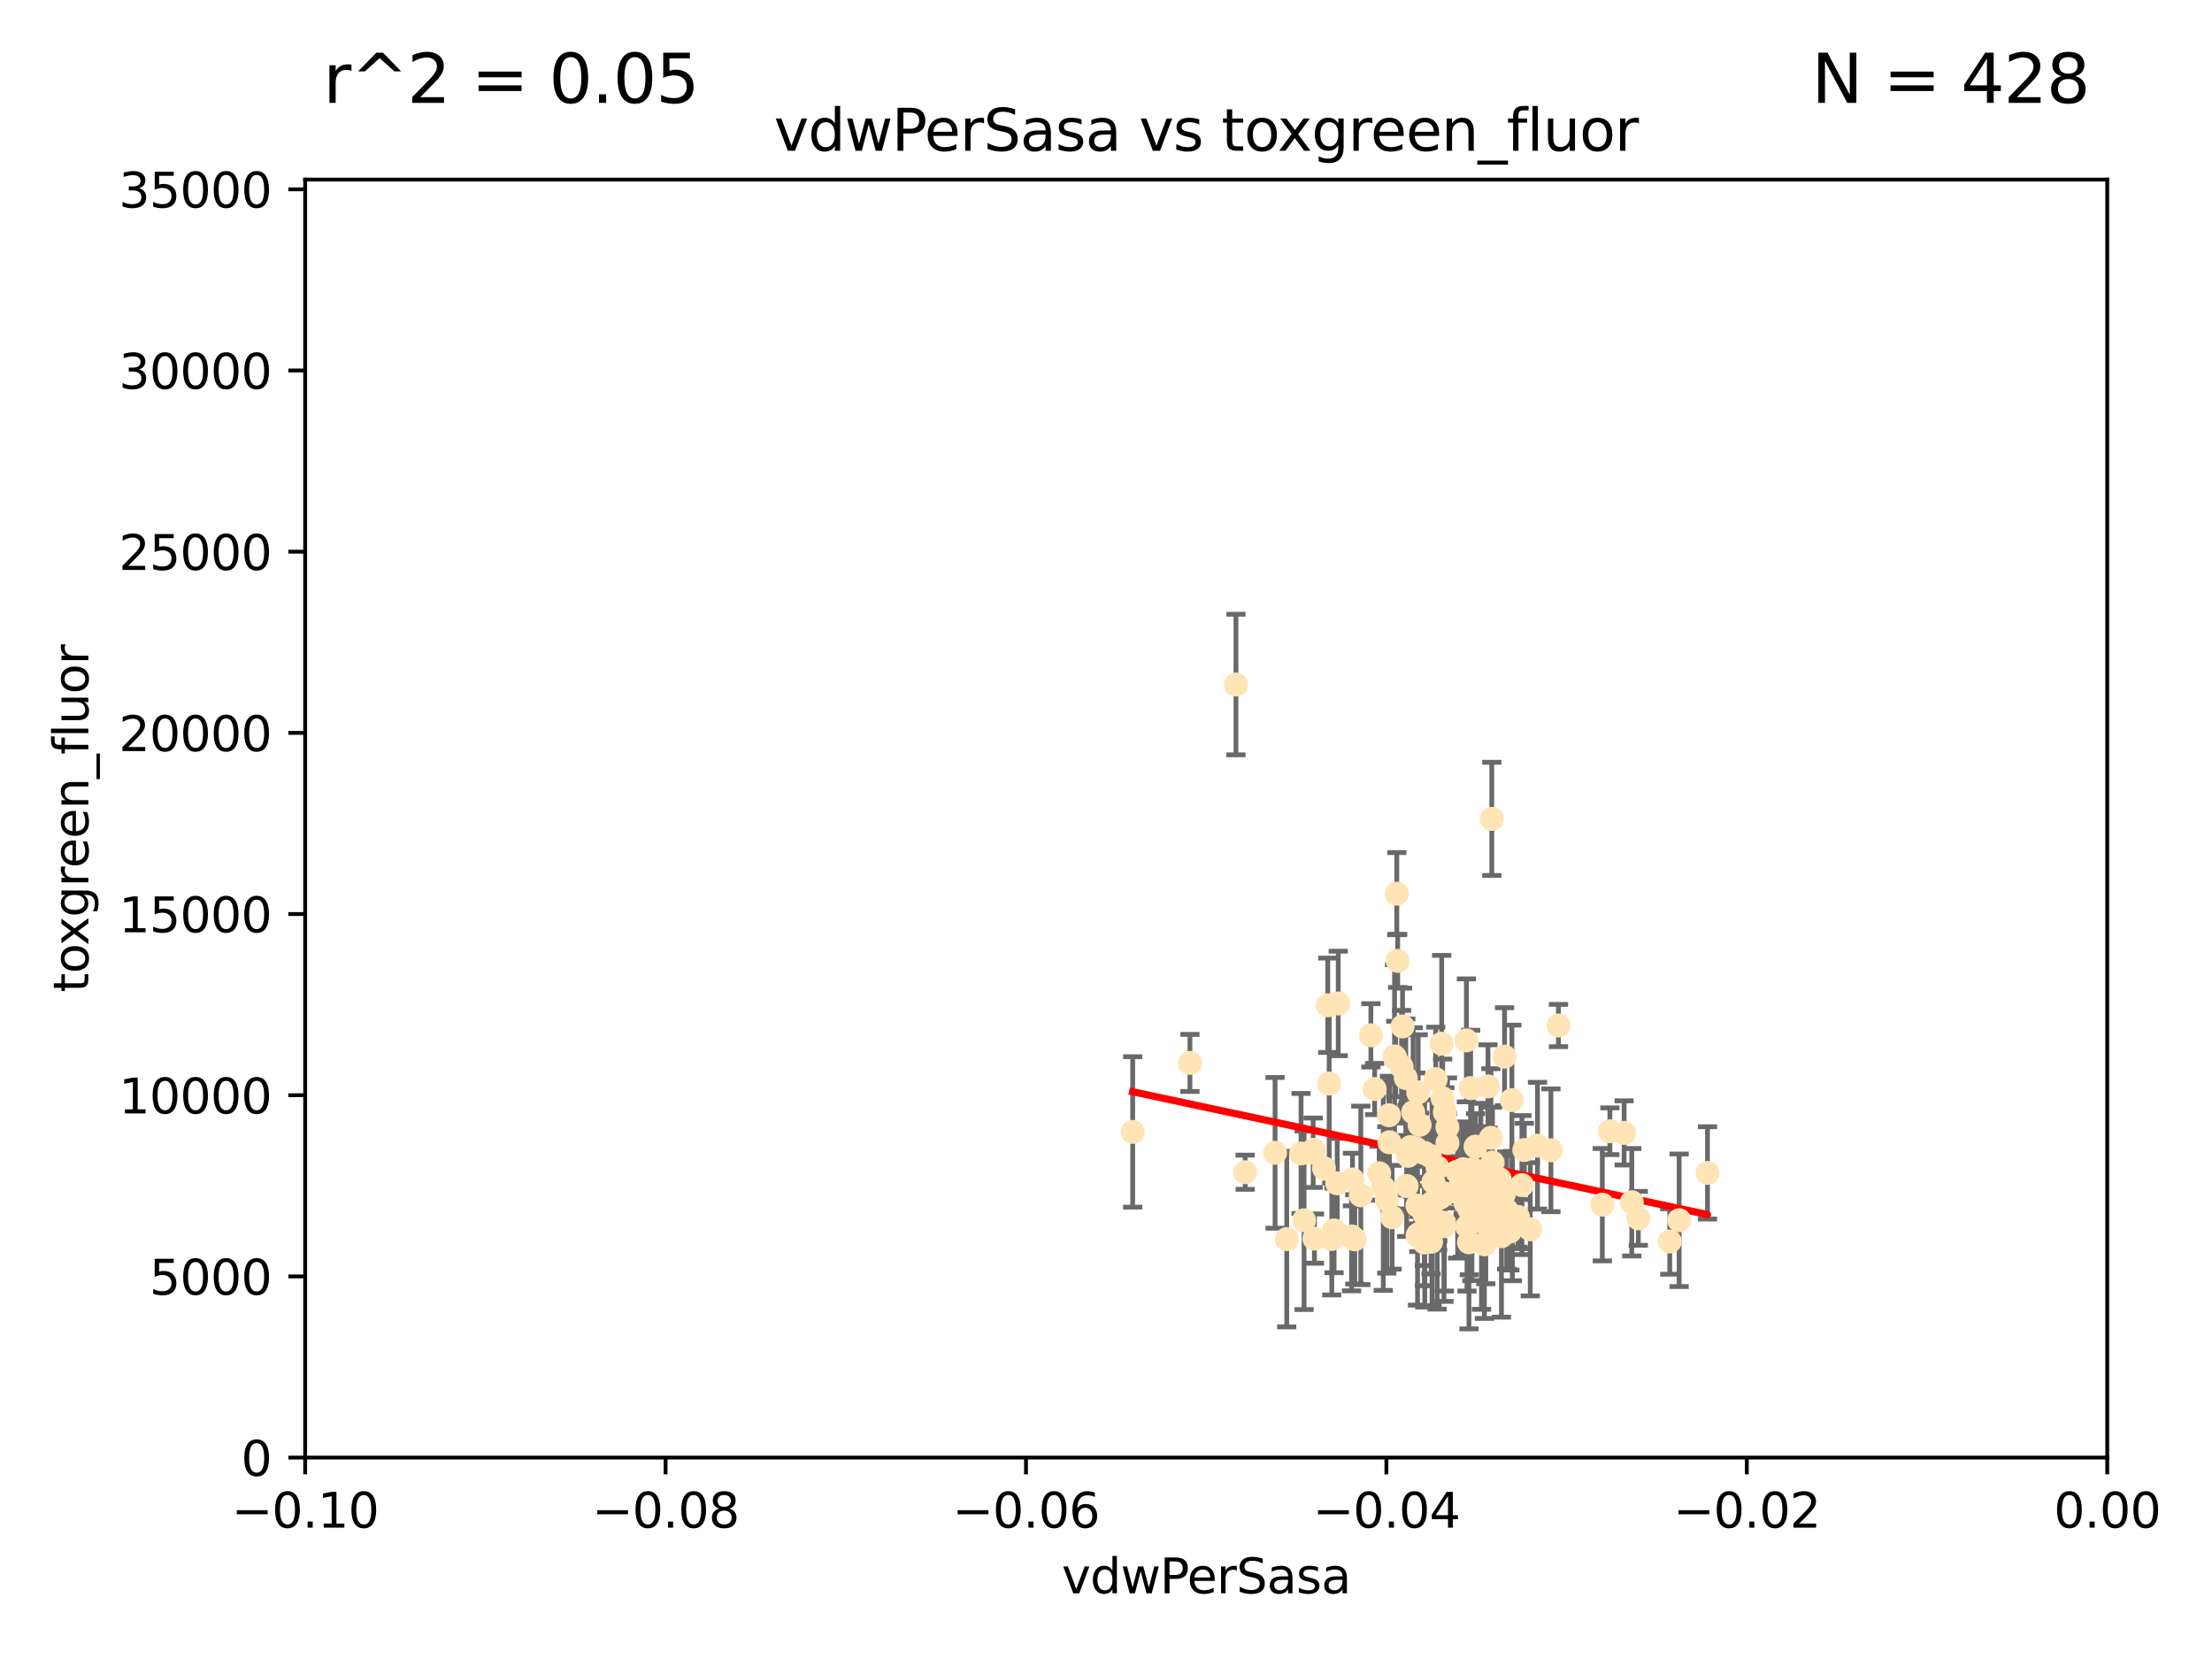 <?xml version="1.0" encoding="utf-8" standalone="no"?>
<!DOCTYPE svg PUBLIC "-//W3C//DTD SVG 1.1//EN"
  "http://www.w3.org/Graphics/SVG/1.1/DTD/svg11.dtd">
<svg xmlns:xlink="http://www.w3.org/1999/xlink" width="460.8pt" height="345.6pt" viewBox="0 0 460.8 345.6" xmlns="http://www.w3.org/2000/svg" version="1.1">
 <defs>
  <style type="text/css">*{stroke-linejoin: round; stroke-linecap: butt}</style>
 </defs>
 <g id="figure_1">
  <g id="patch_1">
   <path d="M 0 345.6 
L 460.8 345.6 
L 460.8 0 
L 0 0 
z
" style="fill: #ffffff"/>
  </g>
  <g id="axes_1">
   <g id="patch_2">
    <path d="M 63.571 303.64 
L 438.975 303.64 
L 438.975 37.411 
L 63.571 37.411 
z
" style="fill: #ffffff"/>
   </g>
   <g id="PathCollection_1">
    <defs>
     <path id="m8196bd5303" d="M 0 1.118 
C 0.297 1.118 0.581 1 0.791 0.791 
C 1 0.581 1.118 0.297 1.118 0 
C 1.118 -0.297 1 -0.581 0.791 -0.791 
C 0.581 -1 0.297 -1.118 0 -1.118 
C -0.297 -1.118 -0.581 -1 -0.791 -0.791 
C -1 -0.581 -1.118 -0.297 -1.118 0 
C -1.118 0.297 -1 0.581 -0.791 0.791 
C -0.581 1 -0.297 1.118 0 1.118 
z
" style="stroke: #ffe4b5"/>
    </defs>
    <g clip-path="url(#p62ad6a95f6)">
     <use xlink:href="#m8196bd5303" x="292.177" y="213.825" style="fill: #ffe4b5; stroke: #ffe4b5"/>
     <use xlink:href="#m8196bd5303" x="265.62" y="240.155" style="fill: #ffe4b5; stroke: #ffe4b5"/>
     <use xlink:href="#m8196bd5303" x="294.379" y="231.687" style="fill: #ffe4b5; stroke: #ffe4b5"/>
     <use xlink:href="#m8196bd5303" x="257.473" y="142.599" style="fill: #ffe4b5; stroke: #ffe4b5"/>
     <use xlink:href="#m8196bd5303" x="278.562" y="246.513" style="fill: #ffe4b5; stroke: #ffe4b5"/>
     <use xlink:href="#m8196bd5303" x="300.986" y="231.679" style="fill: #ffe4b5; stroke: #ffe4b5"/>
     <use xlink:href="#m8196bd5303" x="297.52" y="252.25" style="fill: #ffe4b5; stroke: #ffe4b5"/>
     <use xlink:href="#m8196bd5303" x="290.004" y="253.578" style="fill: #ffe4b5; stroke: #ffe4b5"/>
     <use xlink:href="#m8196bd5303" x="285.581" y="215.675" style="fill: #ffe4b5; stroke: #ffe4b5"/>
     <use xlink:href="#m8196bd5303" x="301.033" y="248.655" style="fill: #ffe4b5; stroke: #ffe4b5"/>
     <use xlink:href="#m8196bd5303" x="276.6" y="209.418" style="fill: #ffe4b5; stroke: #ffe4b5"/>
     <use xlink:href="#m8196bd5303" x="291.164" y="200.169" style="fill: #ffe4b5; stroke: #ffe4b5"/>
     <use xlink:href="#m8196bd5303" x="300.81" y="254.736" style="fill: #ffe4b5; stroke: #ffe4b5"/>
     <use xlink:href="#m8196bd5303" x="289.341" y="232.333" style="fill: #ffe4b5; stroke: #ffe4b5"/>
     <use xlink:href="#m8196bd5303" x="305.576" y="244.641" style="fill: #ffe4b5; stroke: #ffe4b5"/>
     <use xlink:href="#m8196bd5303" x="304.329" y="246.695" style="fill: #ffe4b5; stroke: #ffe4b5"/>
     <use xlink:href="#m8196bd5303" x="290.981" y="186.164" style="fill: #ffe4b5; stroke: #ffe4b5"/>
     <use xlink:href="#m8196bd5303" x="310.634" y="254.198" style="fill: #ffe4b5; stroke: #ffe4b5"/>
     <use xlink:href="#m8196bd5303" x="295.302" y="257.412" style="fill: #ffe4b5; stroke: #ffe4b5"/>
     <use xlink:href="#m8196bd5303" x="289.452" y="237.956" style="fill: #ffe4b5; stroke: #ffe4b5"/>
     <use xlink:href="#m8196bd5303" x="281.55" y="257.57" style="fill: #ffe4b5; stroke: #ffe4b5"/>
     <use xlink:href="#m8196bd5303" x="312.079" y="250.774" style="fill: #ffe4b5; stroke: #ffe4b5"/>
     <use xlink:href="#m8196bd5303" x="306.827" y="243.547" style="fill: #ffe4b5; stroke: #ffe4b5"/>
     <use xlink:href="#m8196bd5303" x="308.622" y="254.387" style="fill: #ffe4b5; stroke: #ffe4b5"/>
     <use xlink:href="#m8196bd5303" x="296.766" y="252.297" style="fill: #ffe4b5; stroke: #ffe4b5"/>
     <use xlink:href="#m8196bd5303" x="273.647" y="239.511" style="fill: #ffe4b5; stroke: #ffe4b5"/>
     <use xlink:href="#m8196bd5303" x="296.722" y="258.831" style="fill: #ffe4b5; stroke: #ffe4b5"/>
     <use xlink:href="#m8196bd5303" x="305.301" y="250.649" style="fill: #ffe4b5; stroke: #ffe4b5"/>
     <use xlink:href="#m8196bd5303" x="313.874" y="252.168" style="fill: #ffe4b5; stroke: #ffe4b5"/>
     <use xlink:href="#m8196bd5303" x="293.116" y="239.627" style="fill: #ffe4b5; stroke: #ffe4b5"/>
     <use xlink:href="#m8196bd5303" x="296.804" y="253.074" style="fill: #ffe4b5; stroke: #ffe4b5"/>
     <use xlink:href="#m8196bd5303" x="271.665" y="254.202" style="fill: #ffe4b5; stroke: #ffe4b5"/>
     <use xlink:href="#m8196bd5303" x="309.981" y="226.321" style="fill: #ffe4b5; stroke: #ffe4b5"/>
     <use xlink:href="#m8196bd5303" x="306.949" y="246.526" style="fill: #ffe4b5; stroke: #ffe4b5"/>
     <use xlink:href="#m8196bd5303" x="316.211" y="253.493" style="fill: #ffe4b5; stroke: #ffe4b5"/>
     <use xlink:href="#m8196bd5303" x="320.287" y="238.667" style="fill: #ffe4b5; stroke: #ffe4b5"/>
     <use xlink:href="#m8196bd5303" x="307.204" y="244.926" style="fill: #ffe4b5; stroke: #ffe4b5"/>
     <use xlink:href="#m8196bd5303" x="290.513" y="220.081" style="fill: #ffe4b5; stroke: #ffe4b5"/>
     <use xlink:href="#m8196bd5303" x="275.803" y="243.37" style="fill: #ffe4b5; stroke: #ffe4b5"/>
     <use xlink:href="#m8196bd5303" x="301.533" y="238.096" style="fill: #ffe4b5; stroke: #ffe4b5"/>
     <use xlink:href="#m8196bd5303" x="286.361" y="226.862" style="fill: #ffe4b5; stroke: #ffe4b5"/>
     <use xlink:href="#m8196bd5303" x="294.926" y="239.226" style="fill: #ffe4b5; stroke: #ffe4b5"/>
     <use xlink:href="#m8196bd5303" x="299.515" y="249.666" style="fill: #ffe4b5; stroke: #ffe4b5"/>
     <use xlink:href="#m8196bd5303" x="304.791" y="243.568" style="fill: #ffe4b5; stroke: #ffe4b5"/>
     <use xlink:href="#m8196bd5303" x="295.574" y="257.071" style="fill: #ffe4b5; stroke: #ffe4b5"/>
     <use xlink:href="#m8196bd5303" x="299.086" y="224.803" style="fill: #ffe4b5; stroke: #ffe4b5"/>
     <use xlink:href="#m8196bd5303" x="313.426" y="220.123" style="fill: #ffe4b5; stroke: #ffe4b5"/>
     <use xlink:href="#m8196bd5303" x="293.327" y="240.784" style="fill: #ffe4b5; stroke: #ffe4b5"/>
     <use xlink:href="#m8196bd5303" x="281.746" y="245.717" style="fill: #ffe4b5; stroke: #ffe4b5"/>
     <use xlink:href="#m8196bd5303" x="278.779" y="209.035" style="fill: #ffe4b5; stroke: #ffe4b5"/>
     <use xlink:href="#m8196bd5303" x="295.725" y="234.331" style="fill: #ffe4b5; stroke: #ffe4b5"/>
     <use xlink:href="#m8196bd5303" x="306.358" y="226.673" style="fill: #ffe4b5; stroke: #ffe4b5"/>
     <use xlink:href="#m8196bd5303" x="247.885" y="221.426" style="fill: #ffe4b5; stroke: #ffe4b5"/>
     <use xlink:href="#m8196bd5303" x="308.484" y="244.062" style="fill: #ffe4b5; stroke: #ffe4b5"/>
     <use xlink:href="#m8196bd5303" x="306.006" y="258.795" style="fill: #ffe4b5; stroke: #ffe4b5"/>
     <use xlink:href="#m8196bd5303" x="295.276" y="251.148" style="fill: #ffe4b5; stroke: #ffe4b5"/>
     <use xlink:href="#m8196bd5303" x="317.54" y="239.57" style="fill: #ffe4b5; stroke: #ffe4b5"/>
     <use xlink:href="#m8196bd5303" x="307.924" y="245.207" style="fill: #ffe4b5; stroke: #ffe4b5"/>
     <use xlink:href="#m8196bd5303" x="301.528" y="234.807" style="fill: #ffe4b5; stroke: #ffe4b5"/>
     <use xlink:href="#m8196bd5303" x="313.265" y="248.805" style="fill: #ffe4b5; stroke: #ffe4b5"/>
     <use xlink:href="#m8196bd5303" x="296.776" y="240.184" style="fill: #ffe4b5; stroke: #ffe4b5"/>
     <use xlink:href="#m8196bd5303" x="300.331" y="217.425" style="fill: #ffe4b5; stroke: #ffe4b5"/>
     <use xlink:href="#m8196bd5303" x="288.898" y="249.966" style="fill: #ffe4b5; stroke: #ffe4b5"/>
     <use xlink:href="#m8196bd5303" x="303.659" y="248.35" style="fill: #ffe4b5; stroke: #ffe4b5"/>
     <use xlink:href="#m8196bd5303" x="273.556" y="240.133" style="fill: #ffe4b5; stroke: #ffe4b5"/>
     <use xlink:href="#m8196bd5303" x="305.48" y="216.726" style="fill: #ffe4b5; stroke: #ffe4b5"/>
     <use xlink:href="#m8196bd5303" x="277.438" y="258.105" style="fill: #ffe4b5; stroke: #ffe4b5"/>
     <use xlink:href="#m8196bd5303" x="300.528" y="228.789" style="fill: #ffe4b5; stroke: #ffe4b5"/>
     <use xlink:href="#m8196bd5303" x="291.971" y="222.211" style="fill: #ffe4b5; stroke: #ffe4b5"/>
     <use xlink:href="#m8196bd5303" x="309.514" y="251.723" style="fill: #ffe4b5; stroke: #ffe4b5"/>
     <use xlink:href="#m8196bd5303" x="314.955" y="229.163" style="fill: #ffe4b5; stroke: #ffe4b5"/>
     <use xlink:href="#m8196bd5303" x="273.824" y="258.024" style="fill: #ffe4b5; stroke: #ffe4b5"/>
     <use xlink:href="#m8196bd5303" x="309.157" y="247.091" style="fill: #ffe4b5; stroke: #ffe4b5"/>
     <use xlink:href="#m8196bd5303" x="287.313" y="244.401" style="fill: #ffe4b5; stroke: #ffe4b5"/>
     <use xlink:href="#m8196bd5303" x="298.322" y="250.554" style="fill: #ffe4b5; stroke: #ffe4b5"/>
     <use xlink:href="#m8196bd5303" x="310.909" y="242.174" style="fill: #ffe4b5; stroke: #ffe4b5"/>
     <use xlink:href="#m8196bd5303" x="304.905" y="246.192" style="fill: #ffe4b5; stroke: #ffe4b5"/>
     <use xlink:href="#m8196bd5303" x="310.767" y="170.586" style="fill: #ffe4b5; stroke: #ffe4b5"/>
     <use xlink:href="#m8196bd5303" x="297.846" y="240.771" style="fill: #ffe4b5; stroke: #ffe4b5"/>
     <use xlink:href="#m8196bd5303" x="306.631" y="246.698" style="fill: #ffe4b5; stroke: #ffe4b5"/>
     <use xlink:href="#m8196bd5303" x="303.551" y="244.074" style="fill: #ffe4b5; stroke: #ffe4b5"/>
     <use xlink:href="#m8196bd5303" x="315.052" y="253.326" style="fill: #ffe4b5; stroke: #ffe4b5"/>
     <use xlink:href="#m8196bd5303" x="299.474" y="243.234" style="fill: #ffe4b5; stroke: #ffe4b5"/>
     <use xlink:href="#m8196bd5303" x="306.275" y="249.896" style="fill: #ffe4b5; stroke: #ffe4b5"/>
     <use xlink:href="#m8196bd5303" x="293.021" y="247.06" style="fill: #ffe4b5; stroke: #ffe4b5"/>
     <use xlink:href="#m8196bd5303" x="300.073" y="249.439" style="fill: #ffe4b5; stroke: #ffe4b5"/>
     <use xlink:href="#m8196bd5303" x="292.851" y="224.57" style="fill: #ffe4b5; stroke: #ffe4b5"/>
     <use xlink:href="#m8196bd5303" x="295.433" y="227.553" style="fill: #ffe4b5; stroke: #ffe4b5"/>
     <use xlink:href="#m8196bd5303" x="298.118" y="258.701" style="fill: #ffe4b5; stroke: #ffe4b5"/>
     <use xlink:href="#m8196bd5303" x="283.481" y="249.018" style="fill: #ffe4b5; stroke: #ffe4b5"/>
     <use xlink:href="#m8196bd5303" x="307.28" y="253.376" style="fill: #ffe4b5; stroke: #ffe4b5"/>
     <use xlink:href="#m8196bd5303" x="341.29" y="253.804" style="fill: #ffe4b5; stroke: #ffe4b5"/>
     <use xlink:href="#m8196bd5303" x="317.047" y="246.875" style="fill: #ffe4b5; stroke: #ffe4b5"/>
     <use xlink:href="#m8196bd5303" x="277.909" y="256.316" style="fill: #ffe4b5; stroke: #ffe4b5"/>
     <use xlink:href="#m8196bd5303" x="338.329" y="236.004" style="fill: #ffe4b5; stroke: #ffe4b5"/>
     <use xlink:href="#m8196bd5303" x="304.651" y="247.833" style="fill: #ffe4b5; stroke: #ffe4b5"/>
     <use xlink:href="#m8196bd5303" x="324.656" y="213.635" style="fill: #ffe4b5; stroke: #ffe4b5"/>
     <use xlink:href="#m8196bd5303" x="299.385" y="254.341" style="fill: #ffe4b5; stroke: #ffe4b5"/>
     <use xlink:href="#m8196bd5303" x="308.05" y="246.734" style="fill: #ffe4b5; stroke: #ffe4b5"/>
     <use xlink:href="#m8196bd5303" x="333.794" y="250.957" style="fill: #ffe4b5; stroke: #ffe4b5"/>
     <use xlink:href="#m8196bd5303" x="268.051" y="258.135" style="fill: #ffe4b5; stroke: #ffe4b5"/>
     <use xlink:href="#m8196bd5303" x="309.224" y="259.223" style="fill: #ffe4b5; stroke: #ffe4b5"/>
     <use xlink:href="#m8196bd5303" x="298.603" y="246.248" style="fill: #ffe4b5; stroke: #ffe4b5"/>
     <use xlink:href="#m8196bd5303" x="290.75" y="220.607" style="fill: #ffe4b5; stroke: #ffe4b5"/>
     <use xlink:href="#m8196bd5303" x="310.583" y="237.03" style="fill: #ffe4b5; stroke: #ffe4b5"/>
     <use xlink:href="#m8196bd5303" x="288.162" y="247.324" style="fill: #ffe4b5; stroke: #ffe4b5"/>
     <use xlink:href="#m8196bd5303" x="305.605" y="255.506" style="fill: #ffe4b5; stroke: #ffe4b5"/>
     <use xlink:href="#m8196bd5303" x="282.228" y="258.18" style="fill: #ffe4b5; stroke: #ffe4b5"/>
     <use xlink:href="#m8196bd5303" x="347.84" y="258.627" style="fill: #ffe4b5; stroke: #ffe4b5"/>
     <use xlink:href="#m8196bd5303" x="323.085" y="239.629" style="fill: #ffe4b5; stroke: #ffe4b5"/>
     <use xlink:href="#m8196bd5303" x="271.031" y="240.284" style="fill: #ffe4b5; stroke: #ffe4b5"/>
     <use xlink:href="#m8196bd5303" x="300.878" y="255.432" style="fill: #ffe4b5; stroke: #ffe4b5"/>
     <use xlink:href="#m8196bd5303" x="309.692" y="255.174" style="fill: #ffe4b5; stroke: #ffe4b5"/>
     <use xlink:href="#m8196bd5303" x="318.779" y="256.083" style="fill: #ffe4b5; stroke: #ffe4b5"/>
     <use xlink:href="#m8196bd5303" x="307.391" y="238.868" style="fill: #ffe4b5; stroke: #ffe4b5"/>
     <use xlink:href="#m8196bd5303" x="339.93" y="250.451" style="fill: #ffe4b5; stroke: #ffe4b5"/>
     <use xlink:href="#m8196bd5303" x="316.512" y="254.995" style="fill: #ffe4b5; stroke: #ffe4b5"/>
     <use xlink:href="#m8196bd5303" x="312.777" y="257.524" style="fill: #ffe4b5; stroke: #ffe4b5"/>
     <use xlink:href="#m8196bd5303" x="312.401" y="245.636" style="fill: #ffe4b5; stroke: #ffe4b5"/>
     <use xlink:href="#m8196bd5303" x="314.526" y="256.566" style="fill: #ffe4b5; stroke: #ffe4b5"/>
     <use xlink:href="#m8196bd5303" x="335.372" y="235.661" style="fill: #ffe4b5; stroke: #ffe4b5"/>
     <use xlink:href="#m8196bd5303" x="305.705" y="245.265" style="fill: #ffe4b5; stroke: #ffe4b5"/>
     <use xlink:href="#m8196bd5303" x="276.894" y="225.72" style="fill: #ffe4b5; stroke: #ffe4b5"/>
     <use xlink:href="#m8196bd5303" x="355.701" y="244.334" style="fill: #ffe4b5; stroke: #ffe4b5"/>
     <use xlink:href="#m8196bd5303" x="349.796" y="254.201" style="fill: #ffe4b5; stroke: #ffe4b5"/>
     <use xlink:href="#m8196bd5303" x="259.393" y="244.197" style="fill: #ffe4b5; stroke: #ffe4b5"/>
     <use xlink:href="#m8196bd5303" x="293.828" y="238.955" style="fill: #ffe4b5; stroke: #ffe4b5"/>
     <use xlink:href="#m8196bd5303" x="306.083" y="251.956" style="fill: #ffe4b5; stroke: #ffe4b5"/>
     <use xlink:href="#m8196bd5303" x="235.959" y="235.8" style="fill: #ffe4b5; stroke: #ffe4b5"/>
    </g>
   </g>
   <g id="matplotlib.axis_1">
    <g id="xtick_1">
     <g id="line2d_1">
      <defs>
       <path id="medcfac1ef4" d="M 0 0 
L 0 3.5 
" style="stroke: #000000; stroke-width: 0.8"/>
      </defs>
      <g>
       <use xlink:href="#medcfac1ef4" x="63.571" y="303.64" style="stroke: #000000; stroke-width: 0.8"/>
      </g>
     </g>
     <g id="text_1">
      <!-- −0.10 -->
      <g transform="translate(48.249 318.238)scale(0.1 -0.1)">
       <defs>
        <path id="DejaVuSans-2212" d="M 678 2272 
L 4684 2272 
L 4684 1741 
L 678 1741 
L 678 2272 
z
" transform="scale(0.016)"/>
        <path id="DejaVuSans-30" d="M 2034 4250 
Q 1547 4250 1301 3770 
Q 1056 3291 1056 2328 
Q 1056 1369 1301 889 
Q 1547 409 2034 409 
Q 2525 409 2770 889 
Q 3016 1369 3016 2328 
Q 3016 3291 2770 3770 
Q 2525 4250 2034 4250 
z
M 2034 4750 
Q 2819 4750 3233 4129 
Q 3647 3509 3647 2328 
Q 3647 1150 3233 529 
Q 2819 -91 2034 -91 
Q 1250 -91 836 529 
Q 422 1150 422 2328 
Q 422 3509 836 4129 
Q 1250 4750 2034 4750 
z
" transform="scale(0.016)"/>
        <path id="DejaVuSans-2e" d="M 684 794 
L 1344 794 
L 1344 0 
L 684 0 
L 684 794 
z
" transform="scale(0.016)"/>
        <path id="DejaVuSans-31" d="M 794 531 
L 1825 531 
L 1825 4091 
L 703 3866 
L 703 4441 
L 1819 4666 
L 2450 4666 
L 2450 531 
L 3481 531 
L 3481 0 
L 794 0 
L 794 531 
z
" transform="scale(0.016)"/>
       </defs>
       <use xlink:href="#DejaVuSans-2212"/>
       <use xlink:href="#DejaVuSans-30" x="83.789"/>
       <use xlink:href="#DejaVuSans-2e" x="147.412"/>
       <use xlink:href="#DejaVuSans-31" x="179.199"/>
       <use xlink:href="#DejaVuSans-30" x="242.822"/>
      </g>
     </g>
    </g>
    <g id="xtick_2">
     <g id="line2d_2">
      <g>
       <use xlink:href="#medcfac1ef4" x="138.652" y="303.64" style="stroke: #000000; stroke-width: 0.8"/>
      </g>
     </g>
     <g id="text_2">
      <!-- −0.08 -->
      <g transform="translate(123.329 318.238)scale(0.1 -0.1)">
       <defs>
        <path id="DejaVuSans-38" d="M 2034 2216 
Q 1584 2216 1326 1975 
Q 1069 1734 1069 1313 
Q 1069 891 1326 650 
Q 1584 409 2034 409 
Q 2484 409 2743 651 
Q 3003 894 3003 1313 
Q 3003 1734 2745 1975 
Q 2488 2216 2034 2216 
z
M 1403 2484 
Q 997 2584 770 2862 
Q 544 3141 544 3541 
Q 544 4100 942 4425 
Q 1341 4750 2034 4750 
Q 2731 4750 3128 4425 
Q 3525 4100 3525 3541 
Q 3525 3141 3298 2862 
Q 3072 2584 2669 2484 
Q 3125 2378 3379 2068 
Q 3634 1759 3634 1313 
Q 3634 634 3220 271 
Q 2806 -91 2034 -91 
Q 1263 -91 848 271 
Q 434 634 434 1313 
Q 434 1759 690 2068 
Q 947 2378 1403 2484 
z
M 1172 3481 
Q 1172 3119 1398 2916 
Q 1625 2713 2034 2713 
Q 2441 2713 2670 2916 
Q 2900 3119 2900 3481 
Q 2900 3844 2670 4047 
Q 2441 4250 2034 4250 
Q 1625 4250 1398 4047 
Q 1172 3844 1172 3481 
z
" transform="scale(0.016)"/>
       </defs>
       <use xlink:href="#DejaVuSans-2212"/>
       <use xlink:href="#DejaVuSans-30" x="83.789"/>
       <use xlink:href="#DejaVuSans-2e" x="147.412"/>
       <use xlink:href="#DejaVuSans-30" x="179.199"/>
       <use xlink:href="#DejaVuSans-38" x="242.822"/>
      </g>
     </g>
    </g>
    <g id="xtick_3">
     <g id="line2d_3">
      <g>
       <use xlink:href="#medcfac1ef4" x="213.733" y="303.64" style="stroke: #000000; stroke-width: 0.8"/>
      </g>
     </g>
     <g id="text_3">
      <!-- −0.06 -->
      <g transform="translate(198.41 318.238)scale(0.1 -0.1)">
       <defs>
        <path id="DejaVuSans-36" d="M 2113 2584 
Q 1688 2584 1439 2293 
Q 1191 2003 1191 1497 
Q 1191 994 1439 701 
Q 1688 409 2113 409 
Q 2538 409 2786 701 
Q 3034 994 3034 1497 
Q 3034 2003 2786 2293 
Q 2538 2584 2113 2584 
z
M 3366 4563 
L 3366 3988 
Q 3128 4100 2886 4159 
Q 2644 4219 2406 4219 
Q 1781 4219 1451 3797 
Q 1122 3375 1075 2522 
Q 1259 2794 1537 2939 
Q 1816 3084 2150 3084 
Q 2853 3084 3261 2657 
Q 3669 2231 3669 1497 
Q 3669 778 3244 343 
Q 2819 -91 2113 -91 
Q 1303 -91 875 529 
Q 447 1150 447 2328 
Q 447 3434 972 4092 
Q 1497 4750 2381 4750 
Q 2619 4750 2861 4703 
Q 3103 4656 3366 4563 
z
" transform="scale(0.016)"/>
       </defs>
       <use xlink:href="#DejaVuSans-2212"/>
       <use xlink:href="#DejaVuSans-30" x="83.789"/>
       <use xlink:href="#DejaVuSans-2e" x="147.412"/>
       <use xlink:href="#DejaVuSans-30" x="179.199"/>
       <use xlink:href="#DejaVuSans-36" x="242.822"/>
      </g>
     </g>
    </g>
    <g id="xtick_4">
     <g id="line2d_4">
      <g>
       <use xlink:href="#medcfac1ef4" x="288.813" y="303.64" style="stroke: #000000; stroke-width: 0.8"/>
      </g>
     </g>
     <g id="text_4">
      <!-- −0.04 -->
      <g transform="translate(273.491 318.238)scale(0.1 -0.1)">
       <defs>
        <path id="DejaVuSans-34" d="M 2419 4116 
L 825 1625 
L 2419 1625 
L 2419 4116 
z
M 2253 4666 
L 3047 4666 
L 3047 1625 
L 3713 1625 
L 3713 1100 
L 3047 1100 
L 3047 0 
L 2419 0 
L 2419 1100 
L 313 1100 
L 313 1709 
L 2253 4666 
z
" transform="scale(0.016)"/>
       </defs>
       <use xlink:href="#DejaVuSans-2212"/>
       <use xlink:href="#DejaVuSans-30" x="83.789"/>
       <use xlink:href="#DejaVuSans-2e" x="147.412"/>
       <use xlink:href="#DejaVuSans-30" x="179.199"/>
       <use xlink:href="#DejaVuSans-34" x="242.822"/>
      </g>
     </g>
    </g>
    <g id="xtick_5">
     <g id="line2d_5">
      <g>
       <use xlink:href="#medcfac1ef4" x="363.894" y="303.64" style="stroke: #000000; stroke-width: 0.8"/>
      </g>
     </g>
     <g id="text_5">
      <!-- −0.02 -->
      <g transform="translate(348.572 318.238)scale(0.1 -0.1)">
       <defs>
        <path id="DejaVuSans-32" d="M 1228 531 
L 3431 531 
L 3431 0 
L 469 0 
L 469 531 
Q 828 903 1448 1529 
Q 2069 2156 2228 2338 
Q 2531 2678 2651 2914 
Q 2772 3150 2772 3378 
Q 2772 3750 2511 3984 
Q 2250 4219 1831 4219 
Q 1534 4219 1204 4116 
Q 875 4013 500 3803 
L 500 4441 
Q 881 4594 1212 4672 
Q 1544 4750 1819 4750 
Q 2544 4750 2975 4387 
Q 3406 4025 3406 3419 
Q 3406 3131 3298 2873 
Q 3191 2616 2906 2266 
Q 2828 2175 2409 1742 
Q 1991 1309 1228 531 
z
" transform="scale(0.016)"/>
       </defs>
       <use xlink:href="#DejaVuSans-2212"/>
       <use xlink:href="#DejaVuSans-30" x="83.789"/>
       <use xlink:href="#DejaVuSans-2e" x="147.412"/>
       <use xlink:href="#DejaVuSans-30" x="179.199"/>
       <use xlink:href="#DejaVuSans-32" x="242.822"/>
      </g>
     </g>
    </g>
    <g id="xtick_6">
     <g id="line2d_6">
      <g>
       <use xlink:href="#medcfac1ef4" x="438.975" y="303.64" style="stroke: #000000; stroke-width: 0.8"/>
      </g>
     </g>
     <g id="text_6">
      <!-- 0.00 -->
      <g transform="translate(427.842 318.238)scale(0.1 -0.1)">
       <use xlink:href="#DejaVuSans-30"/>
       <use xlink:href="#DejaVuSans-2e" x="63.623"/>
       <use xlink:href="#DejaVuSans-30" x="95.41"/>
       <use xlink:href="#DejaVuSans-30" x="159.033"/>
      </g>
     </g>
    </g>
    <g id="text_7">
     <!-- vdwPerSasa -->
     <g transform="translate(221.178 331.917)scale(0.1 -0.1)">
      <defs>
       <path id="DejaVuSans-76" d="M 191 3500 
L 800 3500 
L 1894 563 
L 2988 3500 
L 3597 3500 
L 2284 0 
L 1503 0 
L 191 3500 
z
" transform="scale(0.016)"/>
       <path id="DejaVuSans-64" d="M 2906 2969 
L 2906 4863 
L 3481 4863 
L 3481 0 
L 2906 0 
L 2906 525 
Q 2725 213 2448 61 
Q 2172 -91 1784 -91 
Q 1150 -91 751 415 
Q 353 922 353 1747 
Q 353 2572 751 3078 
Q 1150 3584 1784 3584 
Q 2172 3584 2448 3432 
Q 2725 3281 2906 2969 
z
M 947 1747 
Q 947 1113 1208 752 
Q 1469 391 1925 391 
Q 2381 391 2643 752 
Q 2906 1113 2906 1747 
Q 2906 2381 2643 2742 
Q 2381 3103 1925 3103 
Q 1469 3103 1208 2742 
Q 947 2381 947 1747 
z
" transform="scale(0.016)"/>
       <path id="DejaVuSans-77" d="M 269 3500 
L 844 3500 
L 1563 769 
L 2278 3500 
L 2956 3500 
L 3675 769 
L 4391 3500 
L 4966 3500 
L 4050 0 
L 3372 0 
L 2619 2869 
L 1863 0 
L 1184 0 
L 269 3500 
z
" transform="scale(0.016)"/>
       <path id="DejaVuSans-50" d="M 1259 4147 
L 1259 2394 
L 2053 2394 
Q 2494 2394 2734 2622 
Q 2975 2850 2975 3272 
Q 2975 3691 2734 3919 
Q 2494 4147 2053 4147 
L 1259 4147 
z
M 628 4666 
L 2053 4666 
Q 2838 4666 3239 4311 
Q 3641 3956 3641 3272 
Q 3641 2581 3239 2228 
Q 2838 1875 2053 1875 
L 1259 1875 
L 1259 0 
L 628 0 
L 628 4666 
z
" transform="scale(0.016)"/>
       <path id="DejaVuSans-65" d="M 3597 1894 
L 3597 1613 
L 953 1613 
Q 991 1019 1311 708 
Q 1631 397 2203 397 
Q 2534 397 2845 478 
Q 3156 559 3463 722 
L 3463 178 
Q 3153 47 2828 -22 
Q 2503 -91 2169 -91 
Q 1331 -91 842 396 
Q 353 884 353 1716 
Q 353 2575 817 3079 
Q 1281 3584 2069 3584 
Q 2775 3584 3186 3129 
Q 3597 2675 3597 1894 
z
M 3022 2063 
Q 3016 2534 2758 2815 
Q 2500 3097 2075 3097 
Q 1594 3097 1305 2825 
Q 1016 2553 972 2059 
L 3022 2063 
z
" transform="scale(0.016)"/>
       <path id="DejaVuSans-72" d="M 2631 2963 
Q 2534 3019 2420 3045 
Q 2306 3072 2169 3072 
Q 1681 3072 1420 2755 
Q 1159 2438 1159 1844 
L 1159 0 
L 581 0 
L 581 3500 
L 1159 3500 
L 1159 2956 
Q 1341 3275 1631 3429 
Q 1922 3584 2338 3584 
Q 2397 3584 2469 3576 
Q 2541 3569 2628 3553 
L 2631 2963 
z
" transform="scale(0.016)"/>
       <path id="DejaVuSans-53" d="M 3425 4513 
L 3425 3897 
Q 3066 4069 2747 4153 
Q 2428 4238 2131 4238 
Q 1616 4238 1336 4038 
Q 1056 3838 1056 3469 
Q 1056 3159 1242 3001 
Q 1428 2844 1947 2747 
L 2328 2669 
Q 3034 2534 3370 2195 
Q 3706 1856 3706 1288 
Q 3706 609 3251 259 
Q 2797 -91 1919 -91 
Q 1588 -91 1214 -16 
Q 841 59 441 206 
L 441 856 
Q 825 641 1194 531 
Q 1563 422 1919 422 
Q 2459 422 2753 634 
Q 3047 847 3047 1241 
Q 3047 1584 2836 1778 
Q 2625 1972 2144 2069 
L 1759 2144 
Q 1053 2284 737 2584 
Q 422 2884 422 3419 
Q 422 4038 858 4394 
Q 1294 4750 2059 4750 
Q 2388 4750 2728 4690 
Q 3069 4631 3425 4513 
z
" transform="scale(0.016)"/>
       <path id="DejaVuSans-61" d="M 2194 1759 
Q 1497 1759 1228 1600 
Q 959 1441 959 1056 
Q 959 750 1161 570 
Q 1363 391 1709 391 
Q 2188 391 2477 730 
Q 2766 1069 2766 1631 
L 2766 1759 
L 2194 1759 
z
M 3341 1997 
L 3341 0 
L 2766 0 
L 2766 531 
Q 2569 213 2275 61 
Q 1981 -91 1556 -91 
Q 1019 -91 701 211 
Q 384 513 384 1019 
Q 384 1609 779 1909 
Q 1175 2209 1959 2209 
L 2766 2209 
L 2766 2266 
Q 2766 2663 2505 2880 
Q 2244 3097 1772 3097 
Q 1472 3097 1187 3025 
Q 903 2953 641 2809 
L 641 3341 
Q 956 3463 1253 3523 
Q 1550 3584 1831 3584 
Q 2591 3584 2966 3190 
Q 3341 2797 3341 1997 
z
" transform="scale(0.016)"/>
       <path id="DejaVuSans-73" d="M 2834 3397 
L 2834 2853 
Q 2591 2978 2328 3040 
Q 2066 3103 1784 3103 
Q 1356 3103 1142 2972 
Q 928 2841 928 2578 
Q 928 2378 1081 2264 
Q 1234 2150 1697 2047 
L 1894 2003 
Q 2506 1872 2764 1633 
Q 3022 1394 3022 966 
Q 3022 478 2636 193 
Q 2250 -91 1575 -91 
Q 1294 -91 989 -36 
Q 684 19 347 128 
L 347 722 
Q 666 556 975 473 
Q 1284 391 1588 391 
Q 1994 391 2212 530 
Q 2431 669 2431 922 
Q 2431 1156 2273 1281 
Q 2116 1406 1581 1522 
L 1381 1569 
Q 847 1681 609 1914 
Q 372 2147 372 2553 
Q 372 3047 722 3315 
Q 1072 3584 1716 3584 
Q 2034 3584 2315 3537 
Q 2597 3491 2834 3397 
z
" transform="scale(0.016)"/>
      </defs>
      <use xlink:href="#DejaVuSans-76"/>
      <use xlink:href="#DejaVuSans-64" x="59.18"/>
      <use xlink:href="#DejaVuSans-77" x="122.656"/>
      <use xlink:href="#DejaVuSans-50" x="204.443"/>
      <use xlink:href="#DejaVuSans-65" x="261.121"/>
      <use xlink:href="#DejaVuSans-72" x="322.645"/>
      <use xlink:href="#DejaVuSans-53" x="363.758"/>
      <use xlink:href="#DejaVuSans-61" x="427.234"/>
      <use xlink:href="#DejaVuSans-73" x="488.514"/>
      <use xlink:href="#DejaVuSans-61" x="540.613"/>
     </g>
    </g>
   </g>
   <g id="matplotlib.axis_2">
    <g id="ytick_1">
     <g id="line2d_7">
      <defs>
       <path id="m502d32371f" d="M 0 0 
L -3.5 0 
" style="stroke: #000000; stroke-width: 0.8"/>
      </defs>
      <g>
       <use xlink:href="#m502d32371f" x="63.571" y="303.64" style="stroke: #000000; stroke-width: 0.8"/>
      </g>
     </g>
     <g id="text_8">
      <!-- 0 -->
      <g transform="translate(50.209 307.439)scale(0.1 -0.1)">
       <use xlink:href="#DejaVuSans-30"/>
      </g>
     </g>
    </g>
    <g id="ytick_2">
     <g id="line2d_8">
      <g>
       <use xlink:href="#m502d32371f" x="63.571" y="265.897" style="stroke: #000000; stroke-width: 0.8"/>
      </g>
     </g>
     <g id="text_9">
      <!-- 5000 -->
      <g transform="translate(31.121 269.696)scale(0.1 -0.1)">
       <defs>
        <path id="DejaVuSans-35" d="M 691 4666 
L 3169 4666 
L 3169 4134 
L 1269 4134 
L 1269 2991 
Q 1406 3038 1543 3061 
Q 1681 3084 1819 3084 
Q 2600 3084 3056 2656 
Q 3513 2228 3513 1497 
Q 3513 744 3044 326 
Q 2575 -91 1722 -91 
Q 1428 -91 1123 -41 
Q 819 9 494 109 
L 494 744 
Q 775 591 1075 516 
Q 1375 441 1709 441 
Q 2250 441 2565 725 
Q 2881 1009 2881 1497 
Q 2881 1984 2565 2268 
Q 2250 2553 1709 2553 
Q 1456 2553 1204 2497 
Q 953 2441 691 2322 
L 691 4666 
z
" transform="scale(0.016)"/>
       </defs>
       <use xlink:href="#DejaVuSans-35"/>
       <use xlink:href="#DejaVuSans-30" x="63.623"/>
       <use xlink:href="#DejaVuSans-30" x="127.246"/>
       <use xlink:href="#DejaVuSans-30" x="190.869"/>
      </g>
     </g>
    </g>
    <g id="ytick_3">
     <g id="line2d_9">
      <g>
       <use xlink:href="#m502d32371f" x="63.571" y="228.154" style="stroke: #000000; stroke-width: 0.8"/>
      </g>
     </g>
     <g id="text_10">
      <!-- 10000 -->
      <g transform="translate(24.759 231.953)scale(0.1 -0.1)">
       <use xlink:href="#DejaVuSans-31"/>
       <use xlink:href="#DejaVuSans-30" x="63.623"/>
       <use xlink:href="#DejaVuSans-30" x="127.246"/>
       <use xlink:href="#DejaVuSans-30" x="190.869"/>
       <use xlink:href="#DejaVuSans-30" x="254.492"/>
      </g>
     </g>
    </g>
    <g id="ytick_4">
     <g id="line2d_10">
      <g>
       <use xlink:href="#m502d32371f" x="63.571" y="190.411" style="stroke: #000000; stroke-width: 0.8"/>
      </g>
     </g>
     <g id="text_11">
      <!-- 15000 -->
      <g transform="translate(24.759 194.21)scale(0.1 -0.1)">
       <use xlink:href="#DejaVuSans-31"/>
       <use xlink:href="#DejaVuSans-35" x="63.623"/>
       <use xlink:href="#DejaVuSans-30" x="127.246"/>
       <use xlink:href="#DejaVuSans-30" x="190.869"/>
       <use xlink:href="#DejaVuSans-30" x="254.492"/>
      </g>
     </g>
    </g>
    <g id="ytick_5">
     <g id="line2d_11">
      <g>
       <use xlink:href="#m502d32371f" x="63.571" y="152.668" style="stroke: #000000; stroke-width: 0.8"/>
      </g>
     </g>
     <g id="text_12">
      <!-- 20000 -->
      <g transform="translate(24.759 156.467)scale(0.1 -0.1)">
       <use xlink:href="#DejaVuSans-32"/>
       <use xlink:href="#DejaVuSans-30" x="63.623"/>
       <use xlink:href="#DejaVuSans-30" x="127.246"/>
       <use xlink:href="#DejaVuSans-30" x="190.869"/>
       <use xlink:href="#DejaVuSans-30" x="254.492"/>
      </g>
     </g>
    </g>
    <g id="ytick_6">
     <g id="line2d_12">
      <g>
       <use xlink:href="#m502d32371f" x="63.571" y="114.925" style="stroke: #000000; stroke-width: 0.8"/>
      </g>
     </g>
     <g id="text_13">
      <!-- 25000 -->
      <g transform="translate(24.759 118.724)scale(0.1 -0.1)">
       <use xlink:href="#DejaVuSans-32"/>
       <use xlink:href="#DejaVuSans-35" x="63.623"/>
       <use xlink:href="#DejaVuSans-30" x="127.246"/>
       <use xlink:href="#DejaVuSans-30" x="190.869"/>
       <use xlink:href="#DejaVuSans-30" x="254.492"/>
      </g>
     </g>
    </g>
    <g id="ytick_7">
     <g id="line2d_13">
      <g>
       <use xlink:href="#m502d32371f" x="63.571" y="77.181" style="stroke: #000000; stroke-width: 0.8"/>
      </g>
     </g>
     <g id="text_14">
      <!-- 30000 -->
      <g transform="translate(24.759 80.981)scale(0.1 -0.1)">
       <defs>
        <path id="DejaVuSans-33" d="M 2597 2516 
Q 3050 2419 3304 2112 
Q 3559 1806 3559 1356 
Q 3559 666 3084 287 
Q 2609 -91 1734 -91 
Q 1441 -91 1130 -33 
Q 819 25 488 141 
L 488 750 
Q 750 597 1062 519 
Q 1375 441 1716 441 
Q 2309 441 2620 675 
Q 2931 909 2931 1356 
Q 2931 1769 2642 2001 
Q 2353 2234 1838 2234 
L 1294 2234 
L 1294 2753 
L 1863 2753 
Q 2328 2753 2575 2939 
Q 2822 3125 2822 3475 
Q 2822 3834 2567 4026 
Q 2313 4219 1838 4219 
Q 1578 4219 1281 4162 
Q 984 4106 628 3988 
L 628 4550 
Q 988 4650 1302 4700 
Q 1616 4750 1894 4750 
Q 2613 4750 3031 4423 
Q 3450 4097 3450 3541 
Q 3450 3153 3228 2886 
Q 3006 2619 2597 2516 
z
" transform="scale(0.016)"/>
       </defs>
       <use xlink:href="#DejaVuSans-33"/>
       <use xlink:href="#DejaVuSans-30" x="63.623"/>
       <use xlink:href="#DejaVuSans-30" x="127.246"/>
       <use xlink:href="#DejaVuSans-30" x="190.869"/>
       <use xlink:href="#DejaVuSans-30" x="254.492"/>
      </g>
     </g>
    </g>
    <g id="ytick_8">
     <g id="line2d_14">
      <g>
       <use xlink:href="#m502d32371f" x="63.571" y="39.438" style="stroke: #000000; stroke-width: 0.8"/>
      </g>
     </g>
     <g id="text_15">
      <!-- 35000 -->
      <g transform="translate(24.759 43.238)scale(0.1 -0.1)">
       <use xlink:href="#DejaVuSans-33"/>
       <use xlink:href="#DejaVuSans-35" x="63.623"/>
       <use xlink:href="#DejaVuSans-30" x="127.246"/>
       <use xlink:href="#DejaVuSans-30" x="190.869"/>
       <use xlink:href="#DejaVuSans-30" x="254.492"/>
      </g>
     </g>
    </g>
    <g id="text_16">
     <!-- toxgreen_fluor -->
     <g transform="translate(18.401 206.72)rotate(-90)scale(0.1 -0.1)">
      <defs>
       <path id="DejaVuSans-74" d="M 1172 4494 
L 1172 3500 
L 2356 3500 
L 2356 3053 
L 1172 3053 
L 1172 1153 
Q 1172 725 1289 603 
Q 1406 481 1766 481 
L 2356 481 
L 2356 0 
L 1766 0 
Q 1100 0 847 248 
Q 594 497 594 1153 
L 594 3053 
L 172 3053 
L 172 3500 
L 594 3500 
L 594 4494 
L 1172 4494 
z
" transform="scale(0.016)"/>
       <path id="DejaVuSans-6f" d="M 1959 3097 
Q 1497 3097 1228 2736 
Q 959 2375 959 1747 
Q 959 1119 1226 758 
Q 1494 397 1959 397 
Q 2419 397 2687 759 
Q 2956 1122 2956 1747 
Q 2956 2369 2687 2733 
Q 2419 3097 1959 3097 
z
M 1959 3584 
Q 2709 3584 3137 3096 
Q 3566 2609 3566 1747 
Q 3566 888 3137 398 
Q 2709 -91 1959 -91 
Q 1206 -91 779 398 
Q 353 888 353 1747 
Q 353 2609 779 3096 
Q 1206 3584 1959 3584 
z
" transform="scale(0.016)"/>
       <path id="DejaVuSans-78" d="M 3513 3500 
L 2247 1797 
L 3578 0 
L 2900 0 
L 1881 1375 
L 863 0 
L 184 0 
L 1544 1831 
L 300 3500 
L 978 3500 
L 1906 2253 
L 2834 3500 
L 3513 3500 
z
" transform="scale(0.016)"/>
       <path id="DejaVuSans-67" d="M 2906 1791 
Q 2906 2416 2648 2759 
Q 2391 3103 1925 3103 
Q 1463 3103 1205 2759 
Q 947 2416 947 1791 
Q 947 1169 1205 825 
Q 1463 481 1925 481 
Q 2391 481 2648 825 
Q 2906 1169 2906 1791 
z
M 3481 434 
Q 3481 -459 3084 -895 
Q 2688 -1331 1869 -1331 
Q 1566 -1331 1297 -1286 
Q 1028 -1241 775 -1147 
L 775 -588 
Q 1028 -725 1275 -790 
Q 1522 -856 1778 -856 
Q 2344 -856 2625 -561 
Q 2906 -266 2906 331 
L 2906 616 
Q 2728 306 2450 153 
Q 2172 0 1784 0 
Q 1141 0 747 490 
Q 353 981 353 1791 
Q 353 2603 747 3093 
Q 1141 3584 1784 3584 
Q 2172 3584 2450 3431 
Q 2728 3278 2906 2969 
L 2906 3500 
L 3481 3500 
L 3481 434 
z
" transform="scale(0.016)"/>
       <path id="DejaVuSans-6e" d="M 3513 2113 
L 3513 0 
L 2938 0 
L 2938 2094 
Q 2938 2591 2744 2837 
Q 2550 3084 2163 3084 
Q 1697 3084 1428 2787 
Q 1159 2491 1159 1978 
L 1159 0 
L 581 0 
L 581 3500 
L 1159 3500 
L 1159 2956 
Q 1366 3272 1645 3428 
Q 1925 3584 2291 3584 
Q 2894 3584 3203 3211 
Q 3513 2838 3513 2113 
z
" transform="scale(0.016)"/>
       <path id="DejaVuSans-5f" d="M 3263 -1063 
L 3263 -1509 
L -63 -1509 
L -63 -1063 
L 3263 -1063 
z
" transform="scale(0.016)"/>
       <path id="DejaVuSans-66" d="M 2375 4863 
L 2375 4384 
L 1825 4384 
Q 1516 4384 1395 4259 
Q 1275 4134 1275 3809 
L 1275 3500 
L 2222 3500 
L 2222 3053 
L 1275 3053 
L 1275 0 
L 697 0 
L 697 3053 
L 147 3053 
L 147 3500 
L 697 3500 
L 697 3744 
Q 697 4328 969 4595 
Q 1241 4863 1831 4863 
L 2375 4863 
z
" transform="scale(0.016)"/>
       <path id="DejaVuSans-6c" d="M 603 4863 
L 1178 4863 
L 1178 0 
L 603 0 
L 603 4863 
z
" transform="scale(0.016)"/>
       <path id="DejaVuSans-75" d="M 544 1381 
L 544 3500 
L 1119 3500 
L 1119 1403 
Q 1119 906 1312 657 
Q 1506 409 1894 409 
Q 2359 409 2629 706 
Q 2900 1003 2900 1516 
L 2900 3500 
L 3475 3500 
L 3475 0 
L 2900 0 
L 2900 538 
Q 2691 219 2414 64 
Q 2138 -91 1772 -91 
Q 1169 -91 856 284 
Q 544 659 544 1381 
z
M 1991 3584 
L 1991 3584 
z
" transform="scale(0.016)"/>
      </defs>
      <use xlink:href="#DejaVuSans-74"/>
      <use xlink:href="#DejaVuSans-6f" x="39.209"/>
      <use xlink:href="#DejaVuSans-78" x="97.266"/>
      <use xlink:href="#DejaVuSans-67" x="156.445"/>
      <use xlink:href="#DejaVuSans-72" x="219.922"/>
      <use xlink:href="#DejaVuSans-65" x="258.785"/>
      <use xlink:href="#DejaVuSans-65" x="320.309"/>
      <use xlink:href="#DejaVuSans-6e" x="381.832"/>
      <use xlink:href="#DejaVuSans-5f" x="445.211"/>
      <use xlink:href="#DejaVuSans-66" x="495.211"/>
      <use xlink:href="#DejaVuSans-6c" x="530.416"/>
      <use xlink:href="#DejaVuSans-75" x="558.199"/>
      <use xlink:href="#DejaVuSans-6f" x="621.578"/>
      <use xlink:href="#DejaVuSans-72" x="682.76"/>
     </g>
    </g>
   </g>
   <g id="LineCollection_1">
    <path d="M 292.177 221.812 
L 292.177 205.839 
" clip-path="url(#p62ad6a95f6)" style="fill: none; stroke: #696969"/>
    <path d="M 265.62 255.851 
L 265.62 224.458 
" clip-path="url(#p62ad6a95f6)" style="fill: none; stroke: #696969"/>
    <path d="M 294.379 249.288 
L 294.379 214.086 
" clip-path="url(#p62ad6a95f6)" style="fill: none; stroke: #696969"/>
    <path d="M 257.473 157.242 
L 257.473 127.957 
" clip-path="url(#p62ad6a95f6)" style="fill: none; stroke: #696969"/>
    <path d="M 278.562 255.88 
L 278.562 237.147 
" clip-path="url(#p62ad6a95f6)" style="fill: none; stroke: #696969"/>
    <path d="M 300.986 236.76 
L 300.986 226.598 
" clip-path="url(#p62ad6a95f6)" style="fill: none; stroke: #696969"/>
    <path d="M 297.52 259.258 
L 297.52 245.242 
" clip-path="url(#p62ad6a95f6)" style="fill: none; stroke: #696969"/>
    <path d="M 290.004 264.386 
L 290.004 242.77 
" clip-path="url(#p62ad6a95f6)" style="fill: none; stroke: #696969"/>
    <path d="M 285.581 222.264 
L 285.581 209.086 
" clip-path="url(#p62ad6a95f6)" style="fill: none; stroke: #696969"/>
    <path d="M 301.033 253.921 
L 301.033 243.389 
" clip-path="url(#p62ad6a95f6)" style="fill: none; stroke: #696969"/>
    <path d="M 276.6 219.25 
L 276.6 199.587 
" clip-path="url(#p62ad6a95f6)" style="fill: none; stroke: #696969"/>
    <path d="M 291.164 205.695 
L 291.164 194.642 
" clip-path="url(#p62ad6a95f6)" style="fill: none; stroke: #696969"/>
    <path d="M 300.81 271.106 
L 300.81 238.366 
" clip-path="url(#p62ad6a95f6)" style="fill: none; stroke: #696969"/>
    <path d="M 289.341 239.456 
L 289.341 225.21 
" clip-path="url(#p62ad6a95f6)" style="fill: none; stroke: #696969"/>
    <path d="M 305.576 255.534 
L 305.576 233.749 
" clip-path="url(#p62ad6a95f6)" style="fill: none; stroke: #696969"/>
    <path d="M 304.329 250.509 
L 304.329 242.881 
" clip-path="url(#p62ad6a95f6)" style="fill: none; stroke: #696969"/>
    <path d="M 290.981 194.716 
L 290.981 177.611 
" clip-path="url(#p62ad6a95f6)" style="fill: none; stroke: #696969"/>
    <path d="M 310.634 257.807 
L 310.634 250.589 
" clip-path="url(#p62ad6a95f6)" style="fill: none; stroke: #696969"/>
    <path d="M 295.302 271.88 
L 295.302 242.943 
" clip-path="url(#p62ad6a95f6)" style="fill: none; stroke: #696969"/>
    <path d="M 289.452 251.711 
L 289.452 224.2 
" clip-path="url(#p62ad6a95f6)" style="fill: none; stroke: #696969"/>
    <path d="M 281.55 268.903 
L 281.55 246.237 
" clip-path="url(#p62ad6a95f6)" style="fill: none; stroke: #696969"/>
    <path d="M 312.079 257.283 
L 312.079 244.264 
" clip-path="url(#p62ad6a95f6)" style="fill: none; stroke: #696969"/>
    <path d="M 306.827 250.775 
L 306.827 236.318 
" clip-path="url(#p62ad6a95f6)" style="fill: none; stroke: #696969"/>
    <path d="M 308.622 272.756 
L 308.622 236.018 
" clip-path="url(#p62ad6a95f6)" style="fill: none; stroke: #696969"/>
    <path d="M 296.766 267.831 
L 296.766 236.764 
" clip-path="url(#p62ad6a95f6)" style="fill: none; stroke: #696969"/>
    <path d="M 273.647 239.932 
L 273.647 239.091 
" clip-path="url(#p62ad6a95f6)" style="fill: none; stroke: #696969"/>
    <path d="M 296.722 263.644 
L 296.722 254.018 
" clip-path="url(#p62ad6a95f6)" style="fill: none; stroke: #696969"/>
    <path d="M 305.301 259.603 
L 305.301 241.696 
" clip-path="url(#p62ad6a95f6)" style="fill: none; stroke: #696969"/>
    <path d="M 313.874 264.37 
L 313.874 239.965 
" clip-path="url(#p62ad6a95f6)" style="fill: none; stroke: #696969"/>
    <path d="M 293.116 248.958 
L 293.116 230.297 
" clip-path="url(#p62ad6a95f6)" style="fill: none; stroke: #696969"/>
    <path d="M 296.804 272.282 
L 296.804 233.866 
" clip-path="url(#p62ad6a95f6)" style="fill: none; stroke: #696969"/>
    <path d="M 271.665 272.798 
L 271.665 235.605 
" clip-path="url(#p62ad6a95f6)" style="fill: none; stroke: #696969"/>
    <path d="M 309.981 234.989 
L 309.981 217.653 
" clip-path="url(#p62ad6a95f6)" style="fill: none; stroke: #696969"/>
    <path d="M 306.949 256.54 
L 306.949 236.513 
" clip-path="url(#p62ad6a95f6)" style="fill: none; stroke: #696969"/>
    <path d="M 316.211 259.828 
L 316.211 247.157 
" clip-path="url(#p62ad6a95f6)" style="fill: none; stroke: #696969"/>
    <path d="M 320.287 251.868 
L 320.287 225.466 
" clip-path="url(#p62ad6a95f6)" style="fill: none; stroke: #696969"/>
    <path d="M 307.204 247.692 
L 307.204 242.16 
" clip-path="url(#p62ad6a95f6)" style="fill: none; stroke: #696969"/>
    <path d="M 290.513 239.201 
L 290.513 200.961 
" clip-path="url(#p62ad6a95f6)" style="fill: none; stroke: #696969"/>
    <path d="M 275.803 244.507 
L 275.803 242.233 
" clip-path="url(#p62ad6a95f6)" style="fill: none; stroke: #696969"/>
    <path d="M 301.533 251.645 
L 301.533 224.547 
" clip-path="url(#p62ad6a95f6)" style="fill: none; stroke: #696969"/>
    <path d="M 286.361 232.203 
L 286.361 221.521 
" clip-path="url(#p62ad6a95f6)" style="fill: none; stroke: #696969"/>
    <path d="M 294.926 254.943 
L 294.926 223.509 
" clip-path="url(#p62ad6a95f6)" style="fill: none; stroke: #696969"/>
    <path d="M 299.515 258.494 
L 299.515 240.838 
" clip-path="url(#p62ad6a95f6)" style="fill: none; stroke: #696969"/>
    <path d="M 304.791 252.8 
L 304.791 234.336 
" clip-path="url(#p62ad6a95f6)" style="fill: none; stroke: #696969"/>
    <path d="M 295.574 260.724 
L 295.574 253.419 
" clip-path="url(#p62ad6a95f6)" style="fill: none; stroke: #696969"/>
    <path d="M 299.086 235.632 
L 299.086 213.974 
" clip-path="url(#p62ad6a95f6)" style="fill: none; stroke: #696969"/>
    <path d="M 313.426 230.32 
L 313.426 209.926 
" clip-path="url(#p62ad6a95f6)" style="fill: none; stroke: #696969"/>
    <path d="M 293.327 251.834 
L 293.327 229.733 
" clip-path="url(#p62ad6a95f6)" style="fill: none; stroke: #696969"/>
    <path d="M 281.746 251.194 
L 281.746 240.24 
" clip-path="url(#p62ad6a95f6)" style="fill: none; stroke: #696969"/>
    <path d="M 278.779 219.918 
L 278.779 198.152 
" clip-path="url(#p62ad6a95f6)" style="fill: none; stroke: #696969"/>
    <path d="M 295.725 236.794 
L 295.725 231.868 
" clip-path="url(#p62ad6a95f6)" style="fill: none; stroke: #696969"/>
    <path d="M 306.358 238.721 
L 306.358 214.624 
" clip-path="url(#p62ad6a95f6)" style="fill: none; stroke: #696969"/>
    <path d="M 247.885 227.368 
L 247.885 215.484 
" clip-path="url(#p62ad6a95f6)" style="fill: none; stroke: #696969"/>
    <path d="M 308.484 258.28 
L 308.484 229.844 
" clip-path="url(#p62ad6a95f6)" style="fill: none; stroke: #696969"/>
    <path d="M 306.006 276.828 
L 306.006 240.762 
" clip-path="url(#p62ad6a95f6)" style="fill: none; stroke: #696969"/>
    <path d="M 295.276 256.717 
L 295.276 245.58 
" clip-path="url(#p62ad6a95f6)" style="fill: none; stroke: #696969"/>
    <path d="M 317.54 245.135 
L 317.54 234.004 
" clip-path="url(#p62ad6a95f6)" style="fill: none; stroke: #696969"/>
    <path d="M 307.924 255.702 
L 307.924 234.711 
" clip-path="url(#p62ad6a95f6)" style="fill: none; stroke: #696969"/>
    <path d="M 301.528 237.634 
L 301.528 231.981 
" clip-path="url(#p62ad6a95f6)" style="fill: none; stroke: #696969"/>
    <path d="M 313.265 253.355 
L 313.265 244.256 
" clip-path="url(#p62ad6a95f6)" style="fill: none; stroke: #696969"/>
    <path d="M 296.776 254.343 
L 296.776 226.025 
" clip-path="url(#p62ad6a95f6)" style="fill: none; stroke: #696969"/>
    <path d="M 300.331 235.83 
L 300.331 199.019 
" clip-path="url(#p62ad6a95f6)" style="fill: none; stroke: #696969"/>
    <path d="M 288.898 265.213 
L 288.898 234.719 
" clip-path="url(#p62ad6a95f6)" style="fill: none; stroke: #696969"/>
    <path d="M 303.659 262.081 
L 303.659 234.618 
" clip-path="url(#p62ad6a95f6)" style="fill: none; stroke: #696969"/>
    <path d="M 273.556 247.36 
L 273.556 232.905 
" clip-path="url(#p62ad6a95f6)" style="fill: none; stroke: #696969"/>
    <path d="M 305.48 229.534 
L 305.48 203.919 
" clip-path="url(#p62ad6a95f6)" style="fill: none; stroke: #696969"/>
    <path d="M 277.438 269.761 
L 277.438 246.448 
" clip-path="url(#p62ad6a95f6)" style="fill: none; stroke: #696969"/>
    <path d="M 300.528 236.949 
L 300.528 220.628 
" clip-path="url(#p62ad6a95f6)" style="fill: none; stroke: #696969"/>
    <path d="M 291.971 233.941 
L 291.971 210.481 
" clip-path="url(#p62ad6a95f6)" style="fill: none; stroke: #696969"/>
    <path d="M 309.514 267.424 
L 309.514 236.021 
" clip-path="url(#p62ad6a95f6)" style="fill: none; stroke: #696969"/>
    <path d="M 314.955 244.783 
L 314.955 213.543 
" clip-path="url(#p62ad6a95f6)" style="fill: none; stroke: #696969"/>
    <path d="M 273.824 263.148 
L 273.824 252.9 
" clip-path="url(#p62ad6a95f6)" style="fill: none; stroke: #696969"/>
    <path d="M 309.157 254.83 
L 309.157 239.352 
" clip-path="url(#p62ad6a95f6)" style="fill: none; stroke: #696969"/>
    <path d="M 287.313 250.011 
L 287.313 238.791 
" clip-path="url(#p62ad6a95f6)" style="fill: none; stroke: #696969"/>
    <path d="M 298.322 271.991 
L 298.322 229.116 
" clip-path="url(#p62ad6a95f6)" style="fill: none; stroke: #696969"/>
    <path d="M 310.909 253.697 
L 310.909 230.651 
" clip-path="url(#p62ad6a95f6)" style="fill: none; stroke: #696969"/>
    <path d="M 304.905 253.058 
L 304.905 239.325 
" clip-path="url(#p62ad6a95f6)" style="fill: none; stroke: #696969"/>
    <path d="M 310.767 182.373 
L 310.767 158.798 
" clip-path="url(#p62ad6a95f6)" style="fill: none; stroke: #696969"/>
    <path d="M 297.846 247.039 
L 297.846 234.502 
" clip-path="url(#p62ad6a95f6)" style="fill: none; stroke: #696969"/>
    <path d="M 306.631 266.779 
L 306.631 226.617 
" clip-path="url(#p62ad6a95f6)" style="fill: none; stroke: #696969"/>
    <path d="M 303.551 247.224 
L 303.551 240.925 
" clip-path="url(#p62ad6a95f6)" style="fill: none; stroke: #696969"/>
    <path d="M 315.052 266.801 
L 315.052 239.852 
" clip-path="url(#p62ad6a95f6)" style="fill: none; stroke: #696969"/>
    <path d="M 299.474 260.394 
L 299.474 226.074 
" clip-path="url(#p62ad6a95f6)" style="fill: none; stroke: #696969"/>
    <path d="M 306.275 253.317 
L 306.275 246.475 
" clip-path="url(#p62ad6a95f6)" style="fill: none; stroke: #696969"/>
    <path d="M 293.021 257.571 
L 293.021 236.55 
" clip-path="url(#p62ad6a95f6)" style="fill: none; stroke: #696969"/>
    <path d="M 300.073 251.082 
L 300.073 247.796 
" clip-path="url(#p62ad6a95f6)" style="fill: none; stroke: #696969"/>
    <path d="M 292.851 236.869 
L 292.851 212.271 
" clip-path="url(#p62ad6a95f6)" style="fill: none; stroke: #696969"/>
    <path d="M 295.433 239.549 
L 295.433 215.557 
" clip-path="url(#p62ad6a95f6)" style="fill: none; stroke: #696969"/>
    <path d="M 298.118 265.387 
L 298.118 252.015 
" clip-path="url(#p62ad6a95f6)" style="fill: none; stroke: #696969"/>
    <path d="M 283.481 267.609 
L 283.481 230.427 
" clip-path="url(#p62ad6a95f6)" style="fill: none; stroke: #696969"/>
    <path d="M 307.28 254.397 
L 307.28 252.356 
" clip-path="url(#p62ad6a95f6)" style="fill: none; stroke: #696969"/>
    <path d="M 341.29 259.421 
L 341.29 248.188 
" clip-path="url(#p62ad6a95f6)" style="fill: none; stroke: #696969"/>
    <path d="M 317.047 261.349 
L 317.047 232.4 
" clip-path="url(#p62ad6a95f6)" style="fill: none; stroke: #696969"/>
    <path d="M 277.909 265.132 
L 277.909 247.5 
" clip-path="url(#p62ad6a95f6)" style="fill: none; stroke: #696969"/>
    <path d="M 338.329 242.689 
L 338.329 229.318 
" clip-path="url(#p62ad6a95f6)" style="fill: none; stroke: #696969"/>
    <path d="M 304.651 261.893 
L 304.651 233.773 
" clip-path="url(#p62ad6a95f6)" style="fill: none; stroke: #696969"/>
    <path d="M 324.656 218.032 
L 324.656 209.238 
" clip-path="url(#p62ad6a95f6)" style="fill: none; stroke: #696969"/>
    <path d="M 299.385 272.713 
L 299.385 235.968 
" clip-path="url(#p62ad6a95f6)" style="fill: none; stroke: #696969"/>
    <path d="M 308.05 254.719 
L 308.05 238.749 
" clip-path="url(#p62ad6a95f6)" style="fill: none; stroke: #696969"/>
    <path d="M 333.794 262.66 
L 333.794 239.253 
" clip-path="url(#p62ad6a95f6)" style="fill: none; stroke: #696969"/>
    <path d="M 268.051 276.42 
L 268.051 239.85 
" clip-path="url(#p62ad6a95f6)" style="fill: none; stroke: #696969"/>
    <path d="M 309.224 274.655 
L 309.224 243.79 
" clip-path="url(#p62ad6a95f6)" style="fill: none; stroke: #696969"/>
    <path d="M 298.603 257.85 
L 298.603 234.646 
" clip-path="url(#p62ad6a95f6)" style="fill: none; stroke: #696969"/>
    <path d="M 290.75 228.47 
L 290.75 212.744 
" clip-path="url(#p62ad6a95f6)" style="fill: none; stroke: #696969"/>
    <path d="M 310.583 251.431 
L 310.583 222.629 
" clip-path="url(#p62ad6a95f6)" style="fill: none; stroke: #696969"/>
    <path d="M 288.162 268.803 
L 288.162 225.846 
" clip-path="url(#p62ad6a95f6)" style="fill: none; stroke: #696969"/>
    <path d="M 305.605 268.949 
L 305.605 242.062 
" clip-path="url(#p62ad6a95f6)" style="fill: none; stroke: #696969"/>
    <path d="M 282.228 267.48 
L 282.228 248.88 
" clip-path="url(#p62ad6a95f6)" style="fill: none; stroke: #696969"/>
    <path d="M 347.84 265.443 
L 347.84 251.811 
" clip-path="url(#p62ad6a95f6)" style="fill: none; stroke: #696969"/>
    <path d="M 323.085 252.414 
L 323.085 226.845 
" clip-path="url(#p62ad6a95f6)" style="fill: none; stroke: #696969"/>
    <path d="M 271.031 252.781 
L 271.031 227.788 
" clip-path="url(#p62ad6a95f6)" style="fill: none; stroke: #696969"/>
    <path d="M 300.878 268.944 
L 300.878 241.92 
" clip-path="url(#p62ad6a95f6)" style="fill: none; stroke: #696969"/>
    <path d="M 309.692 257.838 
L 309.692 252.509 
" clip-path="url(#p62ad6a95f6)" style="fill: none; stroke: #696969"/>
    <path d="M 318.779 269.963 
L 318.779 242.204 
" clip-path="url(#p62ad6a95f6)" style="fill: none; stroke: #696969"/>
    <path d="M 307.391 245.736 
L 307.391 232 
" clip-path="url(#p62ad6a95f6)" style="fill: none; stroke: #696969"/>
    <path d="M 339.93 261.643 
L 339.93 239.259 
" clip-path="url(#p62ad6a95f6)" style="fill: none; stroke: #696969"/>
    <path d="M 316.512 260.116 
L 316.512 249.875 
" clip-path="url(#p62ad6a95f6)" style="fill: none; stroke: #696969"/>
    <path d="M 312.777 274.393 
L 312.777 240.654 
" clip-path="url(#p62ad6a95f6)" style="fill: none; stroke: #696969"/>
    <path d="M 312.401 250.61 
L 312.401 240.663 
" clip-path="url(#p62ad6a95f6)" style="fill: none; stroke: #696969"/>
    <path d="M 314.526 264.57 
L 314.526 248.563 
" clip-path="url(#p62ad6a95f6)" style="fill: none; stroke: #696969"/>
    <path d="M 335.372 240.53 
L 335.372 230.793 
" clip-path="url(#p62ad6a95f6)" style="fill: none; stroke: #696969"/>
    <path d="M 305.705 256.223 
L 305.705 234.307 
" clip-path="url(#p62ad6a95f6)" style="fill: none; stroke: #696969"/>
    <path d="M 276.894 242.797 
L 276.894 208.644 
" clip-path="url(#p62ad6a95f6)" style="fill: none; stroke: #696969"/>
    <path d="M 355.701 253.949 
L 355.701 234.719 
" clip-path="url(#p62ad6a95f6)" style="fill: none; stroke: #696969"/>
    <path d="M 349.796 268.007 
L 349.796 240.394 
" clip-path="url(#p62ad6a95f6)" style="fill: none; stroke: #696969"/>
    <path d="M 259.393 247.756 
L 259.393 240.638 
" clip-path="url(#p62ad6a95f6)" style="fill: none; stroke: #696969"/>
    <path d="M 293.828 252.619 
L 293.828 225.291 
" clip-path="url(#p62ad6a95f6)" style="fill: none; stroke: #696969"/>
    <path d="M 306.083 265.567 
L 306.083 238.345 
" clip-path="url(#p62ad6a95f6)" style="fill: none; stroke: #696969"/>
    <path d="M 235.959 251.47 
L 235.959 220.13 
" clip-path="url(#p62ad6a95f6)" style="fill: none; stroke: #696969"/>
   </g>
   <g id="line2d_15">
    <defs>
     <path id="m35cbb3b449" d="M 2 0 
L -2 -0 
" style="stroke: #696969"/>
    </defs>
    <g clip-path="url(#p62ad6a95f6)">
     <use xlink:href="#m35cbb3b449" x="292.177" y="221.812" style="fill: #696969; stroke: #696969"/>
     <use xlink:href="#m35cbb3b449" x="265.62" y="255.851" style="fill: #696969; stroke: #696969"/>
     <use xlink:href="#m35cbb3b449" x="294.379" y="249.288" style="fill: #696969; stroke: #696969"/>
     <use xlink:href="#m35cbb3b449" x="257.473" y="157.242" style="fill: #696969; stroke: #696969"/>
     <use xlink:href="#m35cbb3b449" x="278.562" y="255.88" style="fill: #696969; stroke: #696969"/>
     <use xlink:href="#m35cbb3b449" x="300.986" y="236.76" style="fill: #696969; stroke: #696969"/>
     <use xlink:href="#m35cbb3b449" x="297.52" y="259.258" style="fill: #696969; stroke: #696969"/>
     <use xlink:href="#m35cbb3b449" x="290.004" y="264.386" style="fill: #696969; stroke: #696969"/>
     <use xlink:href="#m35cbb3b449" x="285.581" y="222.264" style="fill: #696969; stroke: #696969"/>
     <use xlink:href="#m35cbb3b449" x="301.033" y="253.921" style="fill: #696969; stroke: #696969"/>
     <use xlink:href="#m35cbb3b449" x="276.6" y="219.25" style="fill: #696969; stroke: #696969"/>
     <use xlink:href="#m35cbb3b449" x="291.164" y="205.695" style="fill: #696969; stroke: #696969"/>
     <use xlink:href="#m35cbb3b449" x="300.81" y="271.106" style="fill: #696969; stroke: #696969"/>
     <use xlink:href="#m35cbb3b449" x="289.341" y="239.456" style="fill: #696969; stroke: #696969"/>
     <use xlink:href="#m35cbb3b449" x="305.576" y="255.534" style="fill: #696969; stroke: #696969"/>
     <use xlink:href="#m35cbb3b449" x="304.329" y="250.509" style="fill: #696969; stroke: #696969"/>
     <use xlink:href="#m35cbb3b449" x="290.981" y="194.716" style="fill: #696969; stroke: #696969"/>
     <use xlink:href="#m35cbb3b449" x="310.634" y="257.807" style="fill: #696969; stroke: #696969"/>
     <use xlink:href="#m35cbb3b449" x="295.302" y="271.88" style="fill: #696969; stroke: #696969"/>
     <use xlink:href="#m35cbb3b449" x="289.452" y="251.711" style="fill: #696969; stroke: #696969"/>
     <use xlink:href="#m35cbb3b449" x="281.55" y="268.903" style="fill: #696969; stroke: #696969"/>
     <use xlink:href="#m35cbb3b449" x="312.079" y="257.283" style="fill: #696969; stroke: #696969"/>
     <use xlink:href="#m35cbb3b449" x="306.827" y="250.775" style="fill: #696969; stroke: #696969"/>
     <use xlink:href="#m35cbb3b449" x="308.622" y="272.756" style="fill: #696969; stroke: #696969"/>
     <use xlink:href="#m35cbb3b449" x="296.766" y="267.831" style="fill: #696969; stroke: #696969"/>
     <use xlink:href="#m35cbb3b449" x="273.647" y="239.932" style="fill: #696969; stroke: #696969"/>
     <use xlink:href="#m35cbb3b449" x="296.722" y="263.644" style="fill: #696969; stroke: #696969"/>
     <use xlink:href="#m35cbb3b449" x="305.301" y="259.603" style="fill: #696969; stroke: #696969"/>
     <use xlink:href="#m35cbb3b449" x="313.874" y="264.37" style="fill: #696969; stroke: #696969"/>
     <use xlink:href="#m35cbb3b449" x="293.116" y="248.958" style="fill: #696969; stroke: #696969"/>
     <use xlink:href="#m35cbb3b449" x="296.804" y="272.282" style="fill: #696969; stroke: #696969"/>
     <use xlink:href="#m35cbb3b449" x="271.665" y="272.798" style="fill: #696969; stroke: #696969"/>
     <use xlink:href="#m35cbb3b449" x="309.981" y="234.989" style="fill: #696969; stroke: #696969"/>
     <use xlink:href="#m35cbb3b449" x="306.949" y="256.54" style="fill: #696969; stroke: #696969"/>
     <use xlink:href="#m35cbb3b449" x="316.211" y="259.828" style="fill: #696969; stroke: #696969"/>
     <use xlink:href="#m35cbb3b449" x="320.287" y="251.868" style="fill: #696969; stroke: #696969"/>
     <use xlink:href="#m35cbb3b449" x="307.204" y="247.692" style="fill: #696969; stroke: #696969"/>
     <use xlink:href="#m35cbb3b449" x="290.513" y="239.201" style="fill: #696969; stroke: #696969"/>
     <use xlink:href="#m35cbb3b449" x="275.803" y="244.507" style="fill: #696969; stroke: #696969"/>
     <use xlink:href="#m35cbb3b449" x="301.533" y="251.645" style="fill: #696969; stroke: #696969"/>
     <use xlink:href="#m35cbb3b449" x="286.361" y="232.203" style="fill: #696969; stroke: #696969"/>
     <use xlink:href="#m35cbb3b449" x="294.926" y="254.943" style="fill: #696969; stroke: #696969"/>
     <use xlink:href="#m35cbb3b449" x="299.515" y="258.494" style="fill: #696969; stroke: #696969"/>
     <use xlink:href="#m35cbb3b449" x="304.791" y="252.8" style="fill: #696969; stroke: #696969"/>
     <use xlink:href="#m35cbb3b449" x="295.574" y="260.724" style="fill: #696969; stroke: #696969"/>
     <use xlink:href="#m35cbb3b449" x="299.086" y="235.632" style="fill: #696969; stroke: #696969"/>
     <use xlink:href="#m35cbb3b449" x="313.426" y="230.32" style="fill: #696969; stroke: #696969"/>
     <use xlink:href="#m35cbb3b449" x="293.327" y="251.834" style="fill: #696969; stroke: #696969"/>
     <use xlink:href="#m35cbb3b449" x="281.746" y="251.194" style="fill: #696969; stroke: #696969"/>
     <use xlink:href="#m35cbb3b449" x="278.779" y="219.918" style="fill: #696969; stroke: #696969"/>
     <use xlink:href="#m35cbb3b449" x="295.725" y="236.794" style="fill: #696969; stroke: #696969"/>
     <use xlink:href="#m35cbb3b449" x="306.358" y="238.721" style="fill: #696969; stroke: #696969"/>
     <use xlink:href="#m35cbb3b449" x="247.885" y="227.368" style="fill: #696969; stroke: #696969"/>
     <use xlink:href="#m35cbb3b449" x="308.484" y="258.28" style="fill: #696969; stroke: #696969"/>
     <use xlink:href="#m35cbb3b449" x="306.006" y="276.828" style="fill: #696969; stroke: #696969"/>
     <use xlink:href="#m35cbb3b449" x="295.276" y="256.717" style="fill: #696969; stroke: #696969"/>
     <use xlink:href="#m35cbb3b449" x="317.54" y="245.135" style="fill: #696969; stroke: #696969"/>
     <use xlink:href="#m35cbb3b449" x="307.924" y="255.702" style="fill: #696969; stroke: #696969"/>
     <use xlink:href="#m35cbb3b449" x="301.528" y="237.634" style="fill: #696969; stroke: #696969"/>
     <use xlink:href="#m35cbb3b449" x="313.265" y="253.355" style="fill: #696969; stroke: #696969"/>
     <use xlink:href="#m35cbb3b449" x="296.776" y="254.343" style="fill: #696969; stroke: #696969"/>
     <use xlink:href="#m35cbb3b449" x="300.331" y="235.83" style="fill: #696969; stroke: #696969"/>
     <use xlink:href="#m35cbb3b449" x="288.898" y="265.213" style="fill: #696969; stroke: #696969"/>
     <use xlink:href="#m35cbb3b449" x="303.659" y="262.081" style="fill: #696969; stroke: #696969"/>
     <use xlink:href="#m35cbb3b449" x="273.556" y="247.36" style="fill: #696969; stroke: #696969"/>
     <use xlink:href="#m35cbb3b449" x="305.48" y="229.534" style="fill: #696969; stroke: #696969"/>
     <use xlink:href="#m35cbb3b449" x="277.438" y="269.761" style="fill: #696969; stroke: #696969"/>
     <use xlink:href="#m35cbb3b449" x="300.528" y="236.949" style="fill: #696969; stroke: #696969"/>
     <use xlink:href="#m35cbb3b449" x="291.971" y="233.941" style="fill: #696969; stroke: #696969"/>
     <use xlink:href="#m35cbb3b449" x="309.514" y="267.424" style="fill: #696969; stroke: #696969"/>
     <use xlink:href="#m35cbb3b449" x="314.955" y="244.783" style="fill: #696969; stroke: #696969"/>
     <use xlink:href="#m35cbb3b449" x="273.824" y="263.148" style="fill: #696969; stroke: #696969"/>
     <use xlink:href="#m35cbb3b449" x="309.157" y="254.83" style="fill: #696969; stroke: #696969"/>
     <use xlink:href="#m35cbb3b449" x="287.313" y="250.011" style="fill: #696969; stroke: #696969"/>
     <use xlink:href="#m35cbb3b449" x="298.322" y="271.991" style="fill: #696969; stroke: #696969"/>
     <use xlink:href="#m35cbb3b449" x="310.909" y="253.697" style="fill: #696969; stroke: #696969"/>
     <use xlink:href="#m35cbb3b449" x="304.905" y="253.058" style="fill: #696969; stroke: #696969"/>
     <use xlink:href="#m35cbb3b449" x="310.767" y="182.373" style="fill: #696969; stroke: #696969"/>
     <use xlink:href="#m35cbb3b449" x="297.846" y="247.039" style="fill: #696969; stroke: #696969"/>
     <use xlink:href="#m35cbb3b449" x="306.631" y="266.779" style="fill: #696969; stroke: #696969"/>
     <use xlink:href="#m35cbb3b449" x="303.551" y="247.224" style="fill: #696969; stroke: #696969"/>
     <use xlink:href="#m35cbb3b449" x="315.052" y="266.801" style="fill: #696969; stroke: #696969"/>
     <use xlink:href="#m35cbb3b449" x="299.474" y="260.394" style="fill: #696969; stroke: #696969"/>
     <use xlink:href="#m35cbb3b449" x="306.275" y="253.317" style="fill: #696969; stroke: #696969"/>
     <use xlink:href="#m35cbb3b449" x="293.021" y="257.571" style="fill: #696969; stroke: #696969"/>
     <use xlink:href="#m35cbb3b449" x="300.073" y="251.082" style="fill: #696969; stroke: #696969"/>
     <use xlink:href="#m35cbb3b449" x="292.851" y="236.869" style="fill: #696969; stroke: #696969"/>
     <use xlink:href="#m35cbb3b449" x="295.433" y="239.549" style="fill: #696969; stroke: #696969"/>
     <use xlink:href="#m35cbb3b449" x="298.118" y="265.387" style="fill: #696969; stroke: #696969"/>
     <use xlink:href="#m35cbb3b449" x="283.481" y="267.609" style="fill: #696969; stroke: #696969"/>
     <use xlink:href="#m35cbb3b449" x="307.28" y="254.397" style="fill: #696969; stroke: #696969"/>
     <use xlink:href="#m35cbb3b449" x="341.29" y="259.421" style="fill: #696969; stroke: #696969"/>
     <use xlink:href="#m35cbb3b449" x="317.047" y="261.349" style="fill: #696969; stroke: #696969"/>
     <use xlink:href="#m35cbb3b449" x="277.909" y="265.132" style="fill: #696969; stroke: #696969"/>
     <use xlink:href="#m35cbb3b449" x="338.329" y="242.689" style="fill: #696969; stroke: #696969"/>
     <use xlink:href="#m35cbb3b449" x="304.651" y="261.893" style="fill: #696969; stroke: #696969"/>
     <use xlink:href="#m35cbb3b449" x="324.656" y="218.032" style="fill: #696969; stroke: #696969"/>
     <use xlink:href="#m35cbb3b449" x="299.385" y="272.713" style="fill: #696969; stroke: #696969"/>
     <use xlink:href="#m35cbb3b449" x="308.05" y="254.719" style="fill: #696969; stroke: #696969"/>
     <use xlink:href="#m35cbb3b449" x="333.794" y="262.66" style="fill: #696969; stroke: #696969"/>
     <use xlink:href="#m35cbb3b449" x="268.051" y="276.42" style="fill: #696969; stroke: #696969"/>
     <use xlink:href="#m35cbb3b449" x="309.224" y="274.655" style="fill: #696969; stroke: #696969"/>
     <use xlink:href="#m35cbb3b449" x="298.603" y="257.85" style="fill: #696969; stroke: #696969"/>
     <use xlink:href="#m35cbb3b449" x="290.75" y="228.47" style="fill: #696969; stroke: #696969"/>
     <use xlink:href="#m35cbb3b449" x="310.583" y="251.431" style="fill: #696969; stroke: #696969"/>
     <use xlink:href="#m35cbb3b449" x="288.162" y="268.803" style="fill: #696969; stroke: #696969"/>
     <use xlink:href="#m35cbb3b449" x="305.605" y="268.949" style="fill: #696969; stroke: #696969"/>
     <use xlink:href="#m35cbb3b449" x="282.228" y="267.48" style="fill: #696969; stroke: #696969"/>
     <use xlink:href="#m35cbb3b449" x="347.84" y="265.443" style="fill: #696969; stroke: #696969"/>
     <use xlink:href="#m35cbb3b449" x="323.085" y="252.414" style="fill: #696969; stroke: #696969"/>
     <use xlink:href="#m35cbb3b449" x="271.031" y="252.781" style="fill: #696969; stroke: #696969"/>
     <use xlink:href="#m35cbb3b449" x="300.878" y="268.944" style="fill: #696969; stroke: #696969"/>
     <use xlink:href="#m35cbb3b449" x="309.692" y="257.838" style="fill: #696969; stroke: #696969"/>
     <use xlink:href="#m35cbb3b449" x="318.779" y="269.963" style="fill: #696969; stroke: #696969"/>
     <use xlink:href="#m35cbb3b449" x="307.391" y="245.736" style="fill: #696969; stroke: #696969"/>
     <use xlink:href="#m35cbb3b449" x="339.93" y="261.643" style="fill: #696969; stroke: #696969"/>
     <use xlink:href="#m35cbb3b449" x="316.512" y="260.116" style="fill: #696969; stroke: #696969"/>
     <use xlink:href="#m35cbb3b449" x="312.777" y="274.393" style="fill: #696969; stroke: #696969"/>
     <use xlink:href="#m35cbb3b449" x="312.401" y="250.61" style="fill: #696969; stroke: #696969"/>
     <use xlink:href="#m35cbb3b449" x="314.526" y="264.57" style="fill: #696969; stroke: #696969"/>
     <use xlink:href="#m35cbb3b449" x="335.372" y="240.53" style="fill: #696969; stroke: #696969"/>
     <use xlink:href="#m35cbb3b449" x="305.705" y="256.223" style="fill: #696969; stroke: #696969"/>
     <use xlink:href="#m35cbb3b449" x="276.894" y="242.797" style="fill: #696969; stroke: #696969"/>
     <use xlink:href="#m35cbb3b449" x="355.701" y="253.949" style="fill: #696969; stroke: #696969"/>
     <use xlink:href="#m35cbb3b449" x="349.796" y="268.007" style="fill: #696969; stroke: #696969"/>
     <use xlink:href="#m35cbb3b449" x="259.393" y="247.756" style="fill: #696969; stroke: #696969"/>
     <use xlink:href="#m35cbb3b449" x="293.828" y="252.619" style="fill: #696969; stroke: #696969"/>
     <use xlink:href="#m35cbb3b449" x="306.083" y="265.567" style="fill: #696969; stroke: #696969"/>
     <use xlink:href="#m35cbb3b449" x="235.959" y="251.47" style="fill: #696969; stroke: #696969"/>
    </g>
   </g>
   <g id="line2d_16">
    <g clip-path="url(#p62ad6a95f6)">
     <use xlink:href="#m35cbb3b449" x="292.177" y="205.839" style="fill: #696969; stroke: #696969"/>
     <use xlink:href="#m35cbb3b449" x="265.62" y="224.458" style="fill: #696969; stroke: #696969"/>
     <use xlink:href="#m35cbb3b449" x="294.379" y="214.086" style="fill: #696969; stroke: #696969"/>
     <use xlink:href="#m35cbb3b449" x="257.473" y="127.957" style="fill: #696969; stroke: #696969"/>
     <use xlink:href="#m35cbb3b449" x="278.562" y="237.147" style="fill: #696969; stroke: #696969"/>
     <use xlink:href="#m35cbb3b449" x="300.986" y="226.598" style="fill: #696969; stroke: #696969"/>
     <use xlink:href="#m35cbb3b449" x="297.52" y="245.242" style="fill: #696969; stroke: #696969"/>
     <use xlink:href="#m35cbb3b449" x="290.004" y="242.77" style="fill: #696969; stroke: #696969"/>
     <use xlink:href="#m35cbb3b449" x="285.581" y="209.086" style="fill: #696969; stroke: #696969"/>
     <use xlink:href="#m35cbb3b449" x="301.033" y="243.389" style="fill: #696969; stroke: #696969"/>
     <use xlink:href="#m35cbb3b449" x="276.6" y="199.587" style="fill: #696969; stroke: #696969"/>
     <use xlink:href="#m35cbb3b449" x="291.164" y="194.642" style="fill: #696969; stroke: #696969"/>
     <use xlink:href="#m35cbb3b449" x="300.81" y="238.366" style="fill: #696969; stroke: #696969"/>
     <use xlink:href="#m35cbb3b449" x="289.341" y="225.21" style="fill: #696969; stroke: #696969"/>
     <use xlink:href="#m35cbb3b449" x="305.576" y="233.749" style="fill: #696969; stroke: #696969"/>
     <use xlink:href="#m35cbb3b449" x="304.329" y="242.881" style="fill: #696969; stroke: #696969"/>
     <use xlink:href="#m35cbb3b449" x="290.981" y="177.611" style="fill: #696969; stroke: #696969"/>
     <use xlink:href="#m35cbb3b449" x="310.634" y="250.589" style="fill: #696969; stroke: #696969"/>
     <use xlink:href="#m35cbb3b449" x="295.302" y="242.943" style="fill: #696969; stroke: #696969"/>
     <use xlink:href="#m35cbb3b449" x="289.452" y="224.2" style="fill: #696969; stroke: #696969"/>
     <use xlink:href="#m35cbb3b449" x="281.55" y="246.237" style="fill: #696969; stroke: #696969"/>
     <use xlink:href="#m35cbb3b449" x="312.079" y="244.264" style="fill: #696969; stroke: #696969"/>
     <use xlink:href="#m35cbb3b449" x="306.827" y="236.318" style="fill: #696969; stroke: #696969"/>
     <use xlink:href="#m35cbb3b449" x="308.622" y="236.018" style="fill: #696969; stroke: #696969"/>
     <use xlink:href="#m35cbb3b449" x="296.766" y="236.764" style="fill: #696969; stroke: #696969"/>
     <use xlink:href="#m35cbb3b449" x="273.647" y="239.091" style="fill: #696969; stroke: #696969"/>
     <use xlink:href="#m35cbb3b449" x="296.722" y="254.018" style="fill: #696969; stroke: #696969"/>
     <use xlink:href="#m35cbb3b449" x="305.301" y="241.696" style="fill: #696969; stroke: #696969"/>
     <use xlink:href="#m35cbb3b449" x="313.874" y="239.965" style="fill: #696969; stroke: #696969"/>
     <use xlink:href="#m35cbb3b449" x="293.116" y="230.297" style="fill: #696969; stroke: #696969"/>
     <use xlink:href="#m35cbb3b449" x="296.804" y="233.866" style="fill: #696969; stroke: #696969"/>
     <use xlink:href="#m35cbb3b449" x="271.665" y="235.605" style="fill: #696969; stroke: #696969"/>
     <use xlink:href="#m35cbb3b449" x="309.981" y="217.653" style="fill: #696969; stroke: #696969"/>
     <use xlink:href="#m35cbb3b449" x="306.949" y="236.513" style="fill: #696969; stroke: #696969"/>
     <use xlink:href="#m35cbb3b449" x="316.211" y="247.157" style="fill: #696969; stroke: #696969"/>
     <use xlink:href="#m35cbb3b449" x="320.287" y="225.466" style="fill: #696969; stroke: #696969"/>
     <use xlink:href="#m35cbb3b449" x="307.204" y="242.16" style="fill: #696969; stroke: #696969"/>
     <use xlink:href="#m35cbb3b449" x="290.513" y="200.961" style="fill: #696969; stroke: #696969"/>
     <use xlink:href="#m35cbb3b449" x="275.803" y="242.233" style="fill: #696969; stroke: #696969"/>
     <use xlink:href="#m35cbb3b449" x="301.533" y="224.547" style="fill: #696969; stroke: #696969"/>
     <use xlink:href="#m35cbb3b449" x="286.361" y="221.521" style="fill: #696969; stroke: #696969"/>
     <use xlink:href="#m35cbb3b449" x="294.926" y="223.509" style="fill: #696969; stroke: #696969"/>
     <use xlink:href="#m35cbb3b449" x="299.515" y="240.838" style="fill: #696969; stroke: #696969"/>
     <use xlink:href="#m35cbb3b449" x="304.791" y="234.336" style="fill: #696969; stroke: #696969"/>
     <use xlink:href="#m35cbb3b449" x="295.574" y="253.419" style="fill: #696969; stroke: #696969"/>
     <use xlink:href="#m35cbb3b449" x="299.086" y="213.974" style="fill: #696969; stroke: #696969"/>
     <use xlink:href="#m35cbb3b449" x="313.426" y="209.926" style="fill: #696969; stroke: #696969"/>
     <use xlink:href="#m35cbb3b449" x="293.327" y="229.733" style="fill: #696969; stroke: #696969"/>
     <use xlink:href="#m35cbb3b449" x="281.746" y="240.24" style="fill: #696969; stroke: #696969"/>
     <use xlink:href="#m35cbb3b449" x="278.779" y="198.152" style="fill: #696969; stroke: #696969"/>
     <use xlink:href="#m35cbb3b449" x="295.725" y="231.868" style="fill: #696969; stroke: #696969"/>
     <use xlink:href="#m35cbb3b449" x="306.358" y="214.624" style="fill: #696969; stroke: #696969"/>
     <use xlink:href="#m35cbb3b449" x="247.885" y="215.484" style="fill: #696969; stroke: #696969"/>
     <use xlink:href="#m35cbb3b449" x="308.484" y="229.844" style="fill: #696969; stroke: #696969"/>
     <use xlink:href="#m35cbb3b449" x="306.006" y="240.762" style="fill: #696969; stroke: #696969"/>
     <use xlink:href="#m35cbb3b449" x="295.276" y="245.58" style="fill: #696969; stroke: #696969"/>
     <use xlink:href="#m35cbb3b449" x="317.54" y="234.004" style="fill: #696969; stroke: #696969"/>
     <use xlink:href="#m35cbb3b449" x="307.924" y="234.711" style="fill: #696969; stroke: #696969"/>
     <use xlink:href="#m35cbb3b449" x="301.528" y="231.981" style="fill: #696969; stroke: #696969"/>
     <use xlink:href="#m35cbb3b449" x="313.265" y="244.256" style="fill: #696969; stroke: #696969"/>
     <use xlink:href="#m35cbb3b449" x="296.776" y="226.025" style="fill: #696969; stroke: #696969"/>
     <use xlink:href="#m35cbb3b449" x="300.331" y="199.019" style="fill: #696969; stroke: #696969"/>
     <use xlink:href="#m35cbb3b449" x="288.898" y="234.719" style="fill: #696969; stroke: #696969"/>
     <use xlink:href="#m35cbb3b449" x="303.659" y="234.618" style="fill: #696969; stroke: #696969"/>
     <use xlink:href="#m35cbb3b449" x="273.556" y="232.905" style="fill: #696969; stroke: #696969"/>
     <use xlink:href="#m35cbb3b449" x="305.48" y="203.919" style="fill: #696969; stroke: #696969"/>
     <use xlink:href="#m35cbb3b449" x="277.438" y="246.448" style="fill: #696969; stroke: #696969"/>
     <use xlink:href="#m35cbb3b449" x="300.528" y="220.628" style="fill: #696969; stroke: #696969"/>
     <use xlink:href="#m35cbb3b449" x="291.971" y="210.481" style="fill: #696969; stroke: #696969"/>
     <use xlink:href="#m35cbb3b449" x="309.514" y="236.021" style="fill: #696969; stroke: #696969"/>
     <use xlink:href="#m35cbb3b449" x="314.955" y="213.543" style="fill: #696969; stroke: #696969"/>
     <use xlink:href="#m35cbb3b449" x="273.824" y="252.9" style="fill: #696969; stroke: #696969"/>
     <use xlink:href="#m35cbb3b449" x="309.157" y="239.352" style="fill: #696969; stroke: #696969"/>
     <use xlink:href="#m35cbb3b449" x="287.313" y="238.791" style="fill: #696969; stroke: #696969"/>
     <use xlink:href="#m35cbb3b449" x="298.322" y="229.116" style="fill: #696969; stroke: #696969"/>
     <use xlink:href="#m35cbb3b449" x="310.909" y="230.651" style="fill: #696969; stroke: #696969"/>
     <use xlink:href="#m35cbb3b449" x="304.905" y="239.325" style="fill: #696969; stroke: #696969"/>
     <use xlink:href="#m35cbb3b449" x="310.767" y="158.798" style="fill: #696969; stroke: #696969"/>
     <use xlink:href="#m35cbb3b449" x="297.846" y="234.502" style="fill: #696969; stroke: #696969"/>
     <use xlink:href="#m35cbb3b449" x="306.631" y="226.617" style="fill: #696969; stroke: #696969"/>
     <use xlink:href="#m35cbb3b449" x="303.551" y="240.925" style="fill: #696969; stroke: #696969"/>
     <use xlink:href="#m35cbb3b449" x="315.052" y="239.852" style="fill: #696969; stroke: #696969"/>
     <use xlink:href="#m35cbb3b449" x="299.474" y="226.074" style="fill: #696969; stroke: #696969"/>
     <use xlink:href="#m35cbb3b449" x="306.275" y="246.475" style="fill: #696969; stroke: #696969"/>
     <use xlink:href="#m35cbb3b449" x="293.021" y="236.55" style="fill: #696969; stroke: #696969"/>
     <use xlink:href="#m35cbb3b449" x="300.073" y="247.796" style="fill: #696969; stroke: #696969"/>
     <use xlink:href="#m35cbb3b449" x="292.851" y="212.271" style="fill: #696969; stroke: #696969"/>
     <use xlink:href="#m35cbb3b449" x="295.433" y="215.557" style="fill: #696969; stroke: #696969"/>
     <use xlink:href="#m35cbb3b449" x="298.118" y="252.015" style="fill: #696969; stroke: #696969"/>
     <use xlink:href="#m35cbb3b449" x="283.481" y="230.427" style="fill: #696969; stroke: #696969"/>
     <use xlink:href="#m35cbb3b449" x="307.28" y="252.356" style="fill: #696969; stroke: #696969"/>
     <use xlink:href="#m35cbb3b449" x="341.29" y="248.188" style="fill: #696969; stroke: #696969"/>
     <use xlink:href="#m35cbb3b449" x="317.047" y="232.4" style="fill: #696969; stroke: #696969"/>
     <use xlink:href="#m35cbb3b449" x="277.909" y="247.5" style="fill: #696969; stroke: #696969"/>
     <use xlink:href="#m35cbb3b449" x="338.329" y="229.318" style="fill: #696969; stroke: #696969"/>
     <use xlink:href="#m35cbb3b449" x="304.651" y="233.773" style="fill: #696969; stroke: #696969"/>
     <use xlink:href="#m35cbb3b449" x="324.656" y="209.238" style="fill: #696969; stroke: #696969"/>
     <use xlink:href="#m35cbb3b449" x="299.385" y="235.968" style="fill: #696969; stroke: #696969"/>
     <use xlink:href="#m35cbb3b449" x="308.05" y="238.749" style="fill: #696969; stroke: #696969"/>
     <use xlink:href="#m35cbb3b449" x="333.794" y="239.253" style="fill: #696969; stroke: #696969"/>
     <use xlink:href="#m35cbb3b449" x="268.051" y="239.85" style="fill: #696969; stroke: #696969"/>
     <use xlink:href="#m35cbb3b449" x="309.224" y="243.79" style="fill: #696969; stroke: #696969"/>
     <use xlink:href="#m35cbb3b449" x="298.603" y="234.646" style="fill: #696969; stroke: #696969"/>
     <use xlink:href="#m35cbb3b449" x="290.75" y="212.744" style="fill: #696969; stroke: #696969"/>
     <use xlink:href="#m35cbb3b449" x="310.583" y="222.629" style="fill: #696969; stroke: #696969"/>
     <use xlink:href="#m35cbb3b449" x="288.162" y="225.846" style="fill: #696969; stroke: #696969"/>
     <use xlink:href="#m35cbb3b449" x="305.605" y="242.062" style="fill: #696969; stroke: #696969"/>
     <use xlink:href="#m35cbb3b449" x="282.228" y="248.88" style="fill: #696969; stroke: #696969"/>
     <use xlink:href="#m35cbb3b449" x="347.84" y="251.811" style="fill: #696969; stroke: #696969"/>
     <use xlink:href="#m35cbb3b449" x="323.085" y="226.845" style="fill: #696969; stroke: #696969"/>
     <use xlink:href="#m35cbb3b449" x="271.031" y="227.788" style="fill: #696969; stroke: #696969"/>
     <use xlink:href="#m35cbb3b449" x="300.878" y="241.92" style="fill: #696969; stroke: #696969"/>
     <use xlink:href="#m35cbb3b449" x="309.692" y="252.509" style="fill: #696969; stroke: #696969"/>
     <use xlink:href="#m35cbb3b449" x="318.779" y="242.204" style="fill: #696969; stroke: #696969"/>
     <use xlink:href="#m35cbb3b449" x="307.391" y="232" style="fill: #696969; stroke: #696969"/>
     <use xlink:href="#m35cbb3b449" x="339.93" y="239.259" style="fill: #696969; stroke: #696969"/>
     <use xlink:href="#m35cbb3b449" x="316.512" y="249.875" style="fill: #696969; stroke: #696969"/>
     <use xlink:href="#m35cbb3b449" x="312.777" y="240.654" style="fill: #696969; stroke: #696969"/>
     <use xlink:href="#m35cbb3b449" x="312.401" y="240.663" style="fill: #696969; stroke: #696969"/>
     <use xlink:href="#m35cbb3b449" x="314.526" y="248.563" style="fill: #696969; stroke: #696969"/>
     <use xlink:href="#m35cbb3b449" x="335.372" y="230.793" style="fill: #696969; stroke: #696969"/>
     <use xlink:href="#m35cbb3b449" x="305.705" y="234.307" style="fill: #696969; stroke: #696969"/>
     <use xlink:href="#m35cbb3b449" x="276.894" y="208.644" style="fill: #696969; stroke: #696969"/>
     <use xlink:href="#m35cbb3b449" x="355.701" y="234.719" style="fill: #696969; stroke: #696969"/>
     <use xlink:href="#m35cbb3b449" x="349.796" y="240.394" style="fill: #696969; stroke: #696969"/>
     <use xlink:href="#m35cbb3b449" x="259.393" y="240.638" style="fill: #696969; stroke: #696969"/>
     <use xlink:href="#m35cbb3b449" x="293.828" y="225.291" style="fill: #696969; stroke: #696969"/>
     <use xlink:href="#m35cbb3b449" x="306.083" y="238.345" style="fill: #696969; stroke: #696969"/>
     <use xlink:href="#m35cbb3b449" x="235.959" y="220.13" style="fill: #696969; stroke: #696969"/>
    </g>
   </g>
   <g id="line2d_17">
    <path d="M 292.177 239.443 
L 235.959 227.432 
L 355.701 253.016 
L 235.959 227.432 
" clip-path="url(#p62ad6a95f6)" style="fill: none; stroke: #ff0000; stroke-width: 1.5; stroke-linecap: square"/>
   </g>
   <g id="line2d_18">
    <defs>
     <path id="m5bbae2b43f" d="M 0 2 
C 0.53 2 1.039 1.789 1.414 1.414 
C 1.789 1.039 2 0.53 2 0 
C 2 -0.53 1.789 -1.039 1.414 -1.414 
C 1.039 -1.789 0.53 -2 0 -2 
C -0.53 -2 -1.039 -1.789 -1.414 -1.414 
C -1.789 -1.039 -2 -0.53 -2 0 
C -2 0.53 -1.789 1.039 -1.414 1.414 
C -1.039 1.789 -0.53 2 0 2 
z
" style="stroke: #ffe4b5"/>
    </defs>
    <g clip-path="url(#p62ad6a95f6)">
     <use xlink:href="#m5bbae2b43f" x="292.177" y="213.825" style="fill: #ffe4b5; stroke: #ffe4b5"/>
     <use xlink:href="#m5bbae2b43f" x="265.62" y="240.155" style="fill: #ffe4b5; stroke: #ffe4b5"/>
     <use xlink:href="#m5bbae2b43f" x="294.379" y="231.687" style="fill: #ffe4b5; stroke: #ffe4b5"/>
     <use xlink:href="#m5bbae2b43f" x="257.473" y="142.599" style="fill: #ffe4b5; stroke: #ffe4b5"/>
     <use xlink:href="#m5bbae2b43f" x="278.562" y="246.513" style="fill: #ffe4b5; stroke: #ffe4b5"/>
     <use xlink:href="#m5bbae2b43f" x="300.986" y="231.679" style="fill: #ffe4b5; stroke: #ffe4b5"/>
     <use xlink:href="#m5bbae2b43f" x="297.52" y="252.25" style="fill: #ffe4b5; stroke: #ffe4b5"/>
     <use xlink:href="#m5bbae2b43f" x="290.004" y="253.578" style="fill: #ffe4b5; stroke: #ffe4b5"/>
     <use xlink:href="#m5bbae2b43f" x="285.581" y="215.675" style="fill: #ffe4b5; stroke: #ffe4b5"/>
     <use xlink:href="#m5bbae2b43f" x="301.033" y="248.655" style="fill: #ffe4b5; stroke: #ffe4b5"/>
     <use xlink:href="#m5bbae2b43f" x="276.6" y="209.418" style="fill: #ffe4b5; stroke: #ffe4b5"/>
     <use xlink:href="#m5bbae2b43f" x="291.164" y="200.169" style="fill: #ffe4b5; stroke: #ffe4b5"/>
     <use xlink:href="#m5bbae2b43f" x="300.81" y="254.736" style="fill: #ffe4b5; stroke: #ffe4b5"/>
     <use xlink:href="#m5bbae2b43f" x="289.341" y="232.333" style="fill: #ffe4b5; stroke: #ffe4b5"/>
     <use xlink:href="#m5bbae2b43f" x="305.576" y="244.641" style="fill: #ffe4b5; stroke: #ffe4b5"/>
     <use xlink:href="#m5bbae2b43f" x="304.329" y="246.695" style="fill: #ffe4b5; stroke: #ffe4b5"/>
     <use xlink:href="#m5bbae2b43f" x="290.981" y="186.164" style="fill: #ffe4b5; stroke: #ffe4b5"/>
     <use xlink:href="#m5bbae2b43f" x="310.634" y="254.198" style="fill: #ffe4b5; stroke: #ffe4b5"/>
     <use xlink:href="#m5bbae2b43f" x="295.302" y="257.412" style="fill: #ffe4b5; stroke: #ffe4b5"/>
     <use xlink:href="#m5bbae2b43f" x="289.452" y="237.956" style="fill: #ffe4b5; stroke: #ffe4b5"/>
     <use xlink:href="#m5bbae2b43f" x="281.55" y="257.57" style="fill: #ffe4b5; stroke: #ffe4b5"/>
     <use xlink:href="#m5bbae2b43f" x="312.079" y="250.774" style="fill: #ffe4b5; stroke: #ffe4b5"/>
     <use xlink:href="#m5bbae2b43f" x="306.827" y="243.547" style="fill: #ffe4b5; stroke: #ffe4b5"/>
     <use xlink:href="#m5bbae2b43f" x="308.622" y="254.387" style="fill: #ffe4b5; stroke: #ffe4b5"/>
     <use xlink:href="#m5bbae2b43f" x="296.766" y="252.297" style="fill: #ffe4b5; stroke: #ffe4b5"/>
     <use xlink:href="#m5bbae2b43f" x="273.647" y="239.511" style="fill: #ffe4b5; stroke: #ffe4b5"/>
     <use xlink:href="#m5bbae2b43f" x="296.722" y="258.831" style="fill: #ffe4b5; stroke: #ffe4b5"/>
     <use xlink:href="#m5bbae2b43f" x="305.301" y="250.649" style="fill: #ffe4b5; stroke: #ffe4b5"/>
     <use xlink:href="#m5bbae2b43f" x="313.874" y="252.168" style="fill: #ffe4b5; stroke: #ffe4b5"/>
     <use xlink:href="#m5bbae2b43f" x="293.116" y="239.627" style="fill: #ffe4b5; stroke: #ffe4b5"/>
     <use xlink:href="#m5bbae2b43f" x="296.804" y="253.074" style="fill: #ffe4b5; stroke: #ffe4b5"/>
     <use xlink:href="#m5bbae2b43f" x="271.665" y="254.202" style="fill: #ffe4b5; stroke: #ffe4b5"/>
     <use xlink:href="#m5bbae2b43f" x="309.981" y="226.321" style="fill: #ffe4b5; stroke: #ffe4b5"/>
     <use xlink:href="#m5bbae2b43f" x="306.949" y="246.526" style="fill: #ffe4b5; stroke: #ffe4b5"/>
     <use xlink:href="#m5bbae2b43f" x="316.211" y="253.493" style="fill: #ffe4b5; stroke: #ffe4b5"/>
     <use xlink:href="#m5bbae2b43f" x="320.287" y="238.667" style="fill: #ffe4b5; stroke: #ffe4b5"/>
     <use xlink:href="#m5bbae2b43f" x="307.204" y="244.926" style="fill: #ffe4b5; stroke: #ffe4b5"/>
     <use xlink:href="#m5bbae2b43f" x="290.513" y="220.081" style="fill: #ffe4b5; stroke: #ffe4b5"/>
     <use xlink:href="#m5bbae2b43f" x="275.803" y="243.37" style="fill: #ffe4b5; stroke: #ffe4b5"/>
     <use xlink:href="#m5bbae2b43f" x="301.533" y="238.096" style="fill: #ffe4b5; stroke: #ffe4b5"/>
     <use xlink:href="#m5bbae2b43f" x="286.361" y="226.862" style="fill: #ffe4b5; stroke: #ffe4b5"/>
     <use xlink:href="#m5bbae2b43f" x="294.926" y="239.226" style="fill: #ffe4b5; stroke: #ffe4b5"/>
     <use xlink:href="#m5bbae2b43f" x="299.515" y="249.666" style="fill: #ffe4b5; stroke: #ffe4b5"/>
     <use xlink:href="#m5bbae2b43f" x="304.791" y="243.568" style="fill: #ffe4b5; stroke: #ffe4b5"/>
     <use xlink:href="#m5bbae2b43f" x="295.574" y="257.071" style="fill: #ffe4b5; stroke: #ffe4b5"/>
     <use xlink:href="#m5bbae2b43f" x="299.086" y="224.803" style="fill: #ffe4b5; stroke: #ffe4b5"/>
     <use xlink:href="#m5bbae2b43f" x="313.426" y="220.123" style="fill: #ffe4b5; stroke: #ffe4b5"/>
     <use xlink:href="#m5bbae2b43f" x="293.327" y="240.784" style="fill: #ffe4b5; stroke: #ffe4b5"/>
     <use xlink:href="#m5bbae2b43f" x="281.746" y="245.717" style="fill: #ffe4b5; stroke: #ffe4b5"/>
     <use xlink:href="#m5bbae2b43f" x="278.779" y="209.035" style="fill: #ffe4b5; stroke: #ffe4b5"/>
     <use xlink:href="#m5bbae2b43f" x="295.725" y="234.331" style="fill: #ffe4b5; stroke: #ffe4b5"/>
     <use xlink:href="#m5bbae2b43f" x="306.358" y="226.673" style="fill: #ffe4b5; stroke: #ffe4b5"/>
     <use xlink:href="#m5bbae2b43f" x="247.885" y="221.426" style="fill: #ffe4b5; stroke: #ffe4b5"/>
     <use xlink:href="#m5bbae2b43f" x="308.484" y="244.062" style="fill: #ffe4b5; stroke: #ffe4b5"/>
     <use xlink:href="#m5bbae2b43f" x="306.006" y="258.795" style="fill: #ffe4b5; stroke: #ffe4b5"/>
     <use xlink:href="#m5bbae2b43f" x="295.276" y="251.148" style="fill: #ffe4b5; stroke: #ffe4b5"/>
     <use xlink:href="#m5bbae2b43f" x="317.54" y="239.57" style="fill: #ffe4b5; stroke: #ffe4b5"/>
     <use xlink:href="#m5bbae2b43f" x="307.924" y="245.207" style="fill: #ffe4b5; stroke: #ffe4b5"/>
     <use xlink:href="#m5bbae2b43f" x="301.528" y="234.807" style="fill: #ffe4b5; stroke: #ffe4b5"/>
     <use xlink:href="#m5bbae2b43f" x="313.265" y="248.805" style="fill: #ffe4b5; stroke: #ffe4b5"/>
     <use xlink:href="#m5bbae2b43f" x="296.776" y="240.184" style="fill: #ffe4b5; stroke: #ffe4b5"/>
     <use xlink:href="#m5bbae2b43f" x="300.331" y="217.425" style="fill: #ffe4b5; stroke: #ffe4b5"/>
     <use xlink:href="#m5bbae2b43f" x="288.898" y="249.966" style="fill: #ffe4b5; stroke: #ffe4b5"/>
     <use xlink:href="#m5bbae2b43f" x="303.659" y="248.35" style="fill: #ffe4b5; stroke: #ffe4b5"/>
     <use xlink:href="#m5bbae2b43f" x="273.556" y="240.133" style="fill: #ffe4b5; stroke: #ffe4b5"/>
     <use xlink:href="#m5bbae2b43f" x="305.48" y="216.726" style="fill: #ffe4b5; stroke: #ffe4b5"/>
     <use xlink:href="#m5bbae2b43f" x="277.438" y="258.105" style="fill: #ffe4b5; stroke: #ffe4b5"/>
     <use xlink:href="#m5bbae2b43f" x="300.528" y="228.789" style="fill: #ffe4b5; stroke: #ffe4b5"/>
     <use xlink:href="#m5bbae2b43f" x="291.971" y="222.211" style="fill: #ffe4b5; stroke: #ffe4b5"/>
     <use xlink:href="#m5bbae2b43f" x="309.514" y="251.723" style="fill: #ffe4b5; stroke: #ffe4b5"/>
     <use xlink:href="#m5bbae2b43f" x="314.955" y="229.163" style="fill: #ffe4b5; stroke: #ffe4b5"/>
     <use xlink:href="#m5bbae2b43f" x="273.824" y="258.024" style="fill: #ffe4b5; stroke: #ffe4b5"/>
     <use xlink:href="#m5bbae2b43f" x="309.157" y="247.091" style="fill: #ffe4b5; stroke: #ffe4b5"/>
     <use xlink:href="#m5bbae2b43f" x="287.313" y="244.401" style="fill: #ffe4b5; stroke: #ffe4b5"/>
     <use xlink:href="#m5bbae2b43f" x="298.322" y="250.554" style="fill: #ffe4b5; stroke: #ffe4b5"/>
     <use xlink:href="#m5bbae2b43f" x="310.909" y="242.174" style="fill: #ffe4b5; stroke: #ffe4b5"/>
     <use xlink:href="#m5bbae2b43f" x="304.905" y="246.192" style="fill: #ffe4b5; stroke: #ffe4b5"/>
     <use xlink:href="#m5bbae2b43f" x="310.767" y="170.586" style="fill: #ffe4b5; stroke: #ffe4b5"/>
     <use xlink:href="#m5bbae2b43f" x="297.846" y="240.771" style="fill: #ffe4b5; stroke: #ffe4b5"/>
     <use xlink:href="#m5bbae2b43f" x="306.631" y="246.698" style="fill: #ffe4b5; stroke: #ffe4b5"/>
     <use xlink:href="#m5bbae2b43f" x="303.551" y="244.074" style="fill: #ffe4b5; stroke: #ffe4b5"/>
     <use xlink:href="#m5bbae2b43f" x="315.052" y="253.326" style="fill: #ffe4b5; stroke: #ffe4b5"/>
     <use xlink:href="#m5bbae2b43f" x="299.474" y="243.234" style="fill: #ffe4b5; stroke: #ffe4b5"/>
     <use xlink:href="#m5bbae2b43f" x="306.275" y="249.896" style="fill: #ffe4b5; stroke: #ffe4b5"/>
     <use xlink:href="#m5bbae2b43f" x="293.021" y="247.06" style="fill: #ffe4b5; stroke: #ffe4b5"/>
     <use xlink:href="#m5bbae2b43f" x="300.073" y="249.439" style="fill: #ffe4b5; stroke: #ffe4b5"/>
     <use xlink:href="#m5bbae2b43f" x="292.851" y="224.57" style="fill: #ffe4b5; stroke: #ffe4b5"/>
     <use xlink:href="#m5bbae2b43f" x="295.433" y="227.553" style="fill: #ffe4b5; stroke: #ffe4b5"/>
     <use xlink:href="#m5bbae2b43f" x="298.118" y="258.701" style="fill: #ffe4b5; stroke: #ffe4b5"/>
     <use xlink:href="#m5bbae2b43f" x="283.481" y="249.018" style="fill: #ffe4b5; stroke: #ffe4b5"/>
     <use xlink:href="#m5bbae2b43f" x="307.28" y="253.376" style="fill: #ffe4b5; stroke: #ffe4b5"/>
     <use xlink:href="#m5bbae2b43f" x="341.29" y="253.804" style="fill: #ffe4b5; stroke: #ffe4b5"/>
     <use xlink:href="#m5bbae2b43f" x="317.047" y="246.875" style="fill: #ffe4b5; stroke: #ffe4b5"/>
     <use xlink:href="#m5bbae2b43f" x="277.909" y="256.316" style="fill: #ffe4b5; stroke: #ffe4b5"/>
     <use xlink:href="#m5bbae2b43f" x="338.329" y="236.004" style="fill: #ffe4b5; stroke: #ffe4b5"/>
     <use xlink:href="#m5bbae2b43f" x="304.651" y="247.833" style="fill: #ffe4b5; stroke: #ffe4b5"/>
     <use xlink:href="#m5bbae2b43f" x="324.656" y="213.635" style="fill: #ffe4b5; stroke: #ffe4b5"/>
     <use xlink:href="#m5bbae2b43f" x="299.385" y="254.341" style="fill: #ffe4b5; stroke: #ffe4b5"/>
     <use xlink:href="#m5bbae2b43f" x="308.05" y="246.734" style="fill: #ffe4b5; stroke: #ffe4b5"/>
     <use xlink:href="#m5bbae2b43f" x="333.794" y="250.957" style="fill: #ffe4b5; stroke: #ffe4b5"/>
     <use xlink:href="#m5bbae2b43f" x="268.051" y="258.135" style="fill: #ffe4b5; stroke: #ffe4b5"/>
     <use xlink:href="#m5bbae2b43f" x="309.224" y="259.223" style="fill: #ffe4b5; stroke: #ffe4b5"/>
     <use xlink:href="#m5bbae2b43f" x="298.603" y="246.248" style="fill: #ffe4b5; stroke: #ffe4b5"/>
     <use xlink:href="#m5bbae2b43f" x="290.75" y="220.607" style="fill: #ffe4b5; stroke: #ffe4b5"/>
     <use xlink:href="#m5bbae2b43f" x="310.583" y="237.03" style="fill: #ffe4b5; stroke: #ffe4b5"/>
     <use xlink:href="#m5bbae2b43f" x="288.162" y="247.324" style="fill: #ffe4b5; stroke: #ffe4b5"/>
     <use xlink:href="#m5bbae2b43f" x="305.605" y="255.506" style="fill: #ffe4b5; stroke: #ffe4b5"/>
     <use xlink:href="#m5bbae2b43f" x="282.228" y="258.18" style="fill: #ffe4b5; stroke: #ffe4b5"/>
     <use xlink:href="#m5bbae2b43f" x="347.84" y="258.627" style="fill: #ffe4b5; stroke: #ffe4b5"/>
     <use xlink:href="#m5bbae2b43f" x="323.085" y="239.629" style="fill: #ffe4b5; stroke: #ffe4b5"/>
     <use xlink:href="#m5bbae2b43f" x="271.031" y="240.284" style="fill: #ffe4b5; stroke: #ffe4b5"/>
     <use xlink:href="#m5bbae2b43f" x="300.878" y="255.432" style="fill: #ffe4b5; stroke: #ffe4b5"/>
     <use xlink:href="#m5bbae2b43f" x="309.692" y="255.174" style="fill: #ffe4b5; stroke: #ffe4b5"/>
     <use xlink:href="#m5bbae2b43f" x="318.779" y="256.083" style="fill: #ffe4b5; stroke: #ffe4b5"/>
     <use xlink:href="#m5bbae2b43f" x="307.391" y="238.868" style="fill: #ffe4b5; stroke: #ffe4b5"/>
     <use xlink:href="#m5bbae2b43f" x="339.93" y="250.451" style="fill: #ffe4b5; stroke: #ffe4b5"/>
     <use xlink:href="#m5bbae2b43f" x="316.512" y="254.995" style="fill: #ffe4b5; stroke: #ffe4b5"/>
     <use xlink:href="#m5bbae2b43f" x="312.777" y="257.524" style="fill: #ffe4b5; stroke: #ffe4b5"/>
     <use xlink:href="#m5bbae2b43f" x="312.401" y="245.636" style="fill: #ffe4b5; stroke: #ffe4b5"/>
     <use xlink:href="#m5bbae2b43f" x="314.526" y="256.566" style="fill: #ffe4b5; stroke: #ffe4b5"/>
     <use xlink:href="#m5bbae2b43f" x="335.372" y="235.661" style="fill: #ffe4b5; stroke: #ffe4b5"/>
     <use xlink:href="#m5bbae2b43f" x="305.705" y="245.265" style="fill: #ffe4b5; stroke: #ffe4b5"/>
     <use xlink:href="#m5bbae2b43f" x="276.894" y="225.72" style="fill: #ffe4b5; stroke: #ffe4b5"/>
     <use xlink:href="#m5bbae2b43f" x="355.701" y="244.334" style="fill: #ffe4b5; stroke: #ffe4b5"/>
     <use xlink:href="#m5bbae2b43f" x="349.796" y="254.201" style="fill: #ffe4b5; stroke: #ffe4b5"/>
     <use xlink:href="#m5bbae2b43f" x="259.393" y="244.197" style="fill: #ffe4b5; stroke: #ffe4b5"/>
     <use xlink:href="#m5bbae2b43f" x="293.828" y="238.955" style="fill: #ffe4b5; stroke: #ffe4b5"/>
     <use xlink:href="#m5bbae2b43f" x="306.083" y="251.956" style="fill: #ffe4b5; stroke: #ffe4b5"/>
     <use xlink:href="#m5bbae2b43f" x="235.959" y="235.8" style="fill: #ffe4b5; stroke: #ffe4b5"/>
    </g>
   </g>
   <g id="patch_3">
    <path d="M 63.571 303.64 
L 63.571 37.411 
" style="fill: none; stroke: #000000; stroke-width: 0.8; stroke-linejoin: miter; stroke-linecap: square"/>
   </g>
   <g id="patch_4">
    <path d="M 438.975 303.64 
L 438.975 37.411 
" style="fill: none; stroke: #000000; stroke-width: 0.8; stroke-linejoin: miter; stroke-linecap: square"/>
   </g>
   <g id="patch_5">
    <path d="M 63.571 303.64 
L 438.975 303.64 
" style="fill: none; stroke: #000000; stroke-width: 0.8; stroke-linejoin: miter; stroke-linecap: square"/>
   </g>
   <g id="patch_6">
    <path d="M 63.571 37.411 
L 438.975 37.411 
" style="fill: none; stroke: #000000; stroke-width: 0.8; stroke-linejoin: miter; stroke-linecap: square"/>
   </g>
   <g id="text_17">
    <!-- N = 428 -->
    <g transform="translate(377.394 21.426)scale(0.14 -0.14)">
     <defs>
      <path id="DejaVuSans-4e" d="M 628 4666 
L 1478 4666 
L 3547 763 
L 3547 4666 
L 4159 4666 
L 4159 0 
L 3309 0 
L 1241 3903 
L 1241 0 
L 628 0 
L 628 4666 
z
" transform="scale(0.016)"/>
      <path id="DejaVuSans-20" transform="scale(0.016)"/>
      <path id="DejaVuSans-3d" d="M 678 2906 
L 4684 2906 
L 4684 2381 
L 678 2381 
L 678 2906 
z
M 678 1631 
L 4684 1631 
L 4684 1100 
L 678 1100 
L 678 1631 
z
" transform="scale(0.016)"/>
     </defs>
     <use xlink:href="#DejaVuSans-4e"/>
     <use xlink:href="#DejaVuSans-20" x="74.805"/>
     <use xlink:href="#DejaVuSans-3d" x="106.592"/>
     <use xlink:href="#DejaVuSans-20" x="190.381"/>
     <use xlink:href="#DejaVuSans-34" x="222.168"/>
     <use xlink:href="#DejaVuSans-32" x="285.791"/>
     <use xlink:href="#DejaVuSans-38" x="349.414"/>
    </g>
   </g>
   <g id="text_18">
    <!-- r^2 = 0.05 -->
    <g transform="translate(67.325 21.426)scale(0.14 -0.14)">
     <defs>
      <path id="DejaVuSans-5e" d="M 2988 4666 
L 4684 2925 
L 4056 2925 
L 2681 4159 
L 1306 2925 
L 678 2925 
L 2375 4666 
L 2988 4666 
z
" transform="scale(0.016)"/>
     </defs>
     <use xlink:href="#DejaVuSans-72"/>
     <use xlink:href="#DejaVuSans-5e" x="41.113"/>
     <use xlink:href="#DejaVuSans-32" x="124.902"/>
     <use xlink:href="#DejaVuSans-20" x="188.525"/>
     <use xlink:href="#DejaVuSans-3d" x="220.312"/>
     <use xlink:href="#DejaVuSans-20" x="304.102"/>
     <use xlink:href="#DejaVuSans-30" x="335.889"/>
     <use xlink:href="#DejaVuSans-2e" x="399.512"/>
     <use xlink:href="#DejaVuSans-30" x="431.299"/>
     <use xlink:href="#DejaVuSans-35" x="494.922"/>
    </g>
   </g>
   <g id="text_19">
    <!-- vdwPerSasa vs toxgreen_fluor -->
    <g transform="translate(161.235 31.411)scale(0.12 -0.12)">
     <use xlink:href="#DejaVuSans-76"/>
     <use xlink:href="#DejaVuSans-64" x="59.18"/>
     <use xlink:href="#DejaVuSans-77" x="122.656"/>
     <use xlink:href="#DejaVuSans-50" x="204.443"/>
     <use xlink:href="#DejaVuSans-65" x="261.121"/>
     <use xlink:href="#DejaVuSans-72" x="322.645"/>
     <use xlink:href="#DejaVuSans-53" x="363.758"/>
     <use xlink:href="#DejaVuSans-61" x="427.234"/>
     <use xlink:href="#DejaVuSans-73" x="488.514"/>
     <use xlink:href="#DejaVuSans-61" x="540.613"/>
     <use xlink:href="#DejaVuSans-20" x="601.893"/>
     <use xlink:href="#DejaVuSans-76" x="633.68"/>
     <use xlink:href="#DejaVuSans-73" x="692.859"/>
     <use xlink:href="#DejaVuSans-20" x="744.959"/>
     <use xlink:href="#DejaVuSans-74" x="776.746"/>
     <use xlink:href="#DejaVuSans-6f" x="815.955"/>
     <use xlink:href="#DejaVuSans-78" x="874.012"/>
     <use xlink:href="#DejaVuSans-67" x="933.191"/>
     <use xlink:href="#DejaVuSans-72" x="996.668"/>
     <use xlink:href="#DejaVuSans-65" x="1035.531"/>
     <use xlink:href="#DejaVuSans-65" x="1097.055"/>
     <use xlink:href="#DejaVuSans-6e" x="1158.578"/>
     <use xlink:href="#DejaVuSans-5f" x="1221.957"/>
     <use xlink:href="#DejaVuSans-66" x="1271.957"/>
     <use xlink:href="#DejaVuSans-6c" x="1307.162"/>
     <use xlink:href="#DejaVuSans-75" x="1334.945"/>
     <use xlink:href="#DejaVuSans-6f" x="1398.324"/>
     <use xlink:href="#DejaVuSans-72" x="1459.506"/>
    </g>
   </g>
  </g>
 </g>
 <defs>
  <clipPath id="p62ad6a95f6">
   <rect x="63.571" y="37.411" width="375.404" height="266.229"/>
  </clipPath>
 </defs>
</svg>
